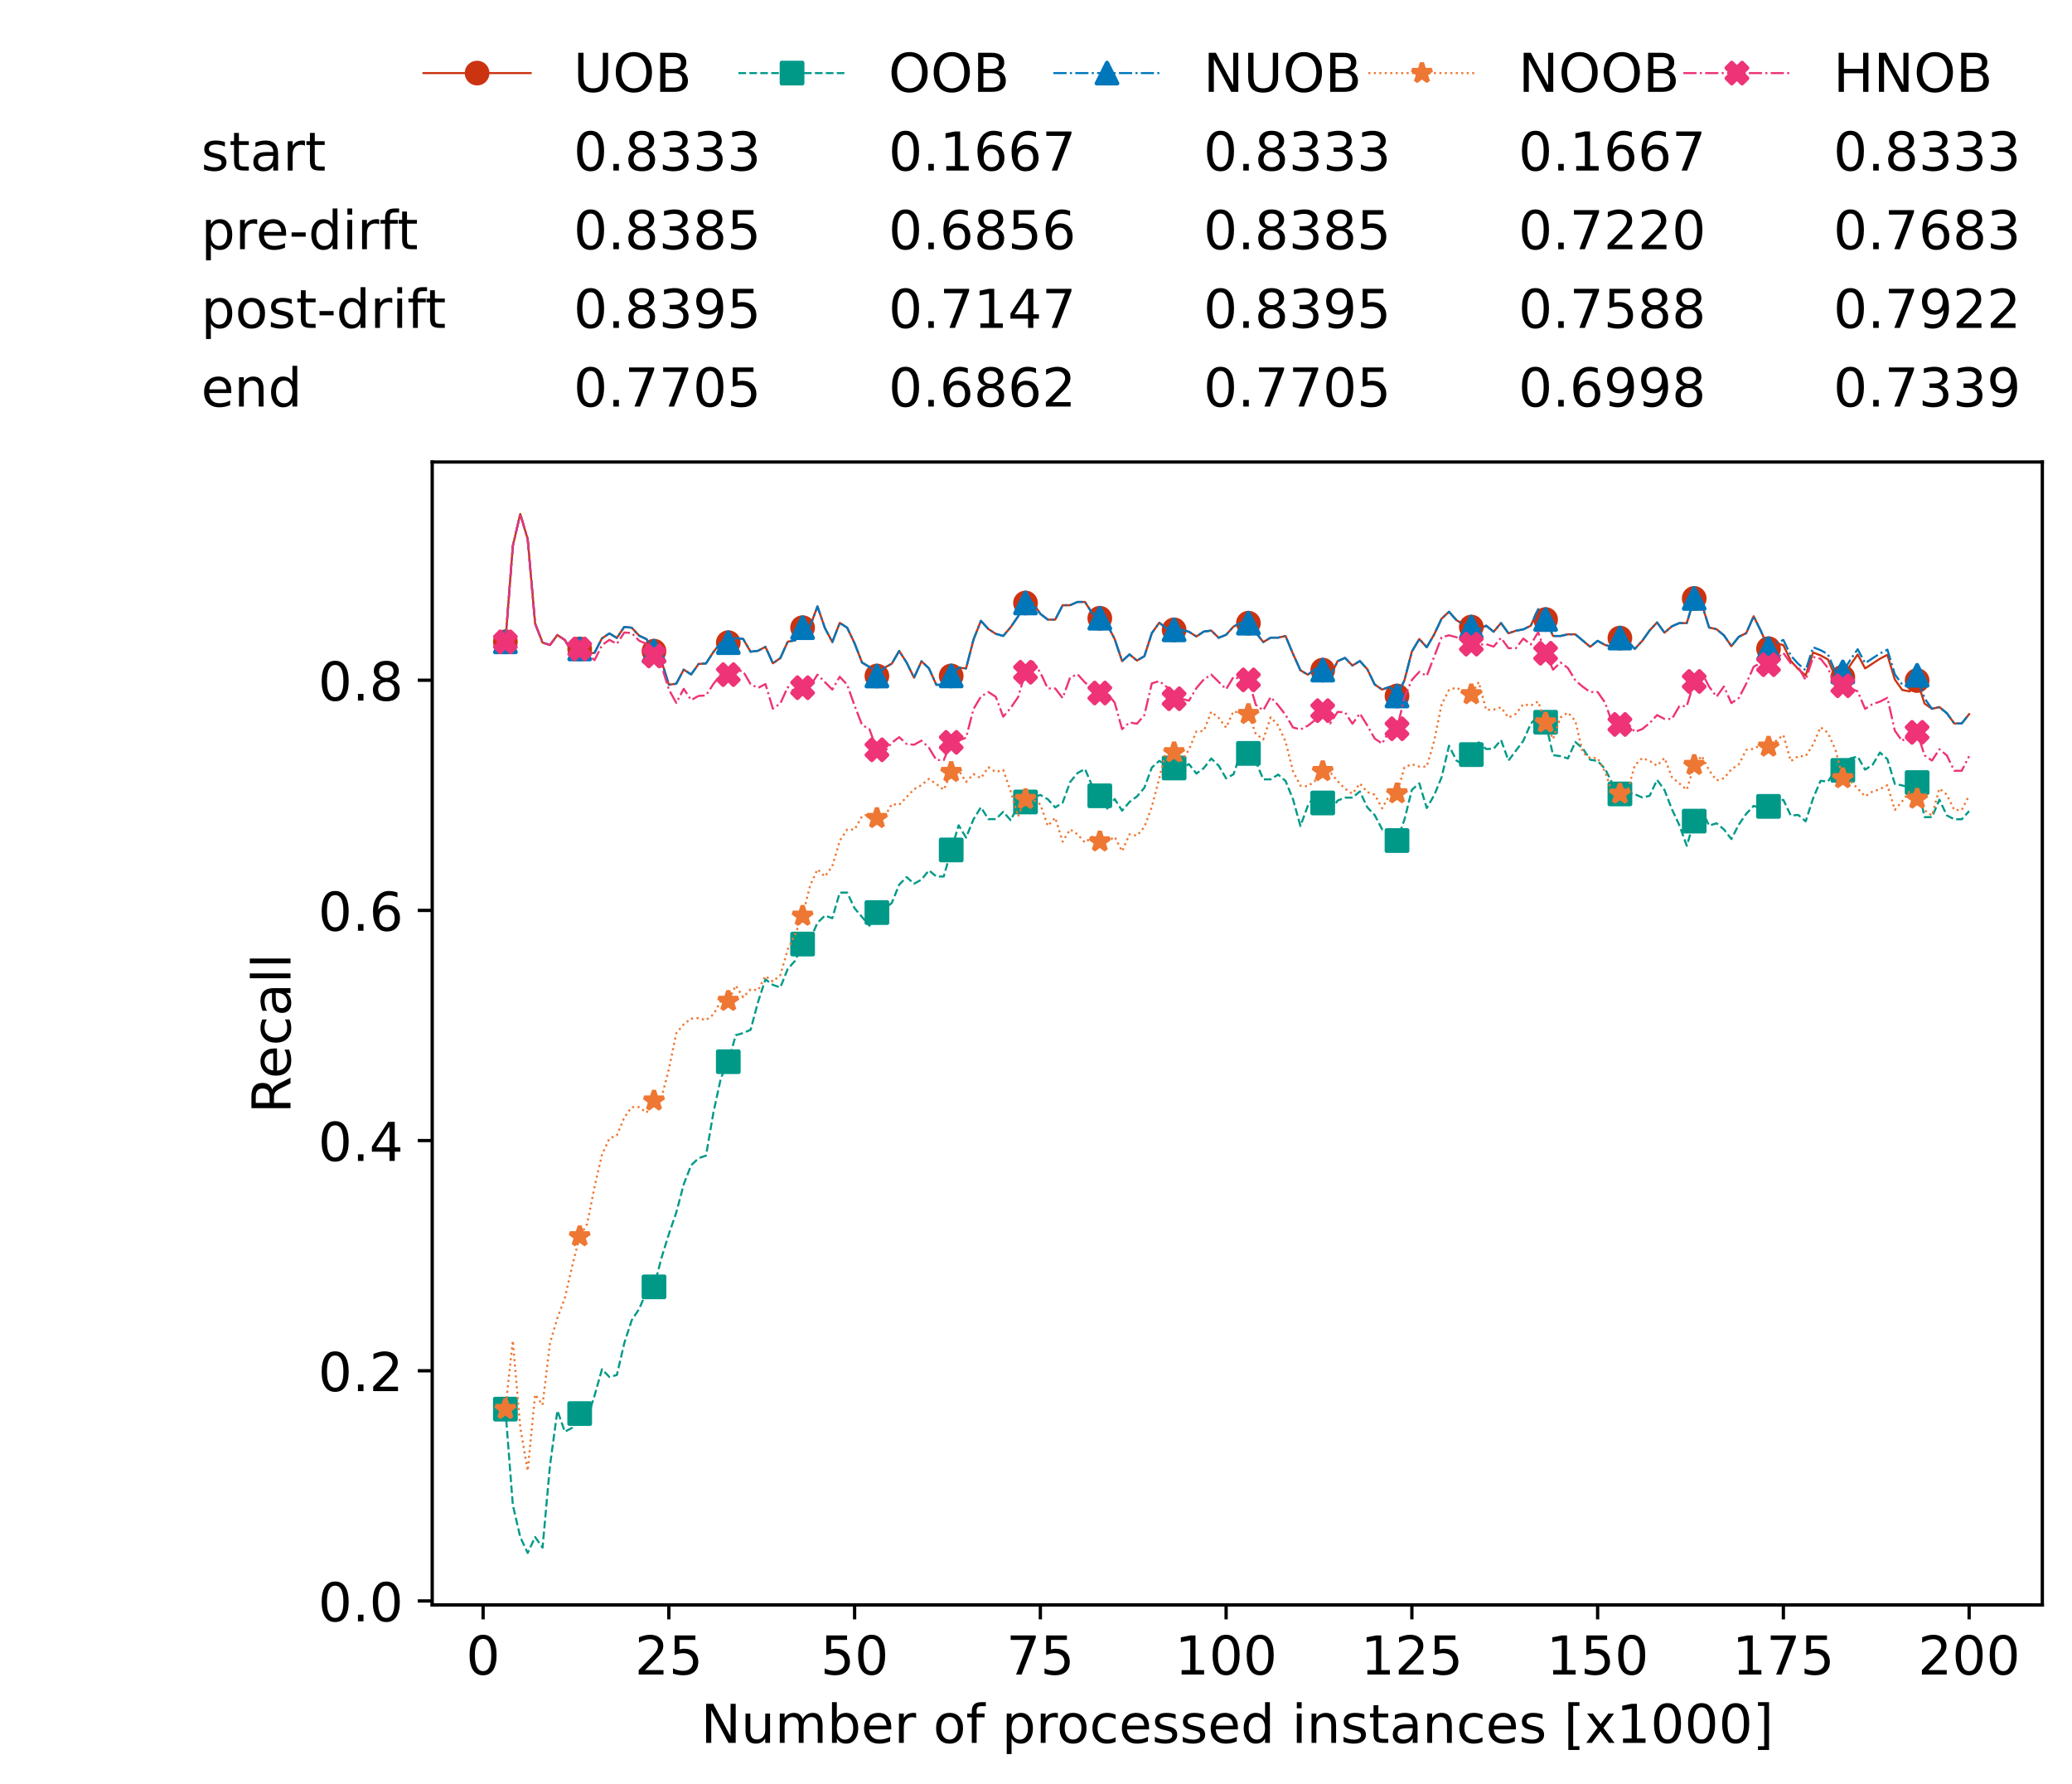 <?xml version="1.0" encoding="utf-8" standalone="no"?>
<!DOCTYPE svg PUBLIC "-//W3C//DTD SVG 1.1//EN"
  "http://www.w3.org/Graphics/SVG/1.1/DTD/svg11.dtd">
<!-- Created with matplotlib (https://matplotlib.org/) -->
<svg height="432.615pt" version="1.1" viewBox="0 0 502.65 432.615" width="502.65pt" xmlns="http://www.w3.org/2000/svg" xmlns:xlink="http://www.w3.org/1999/xlink">
 <defs>
  <style type="text/css">*{stroke-linecap:butt;stroke-linejoin:round;}</style>
 </defs>
 <g id="figure_1">
  <g id="patch_1">
   <path d="M 0 432.615 
L 502.65 432.615 
L 502.65 0 
L 0 0 
z
" style="fill:#ffffff;"/>
  </g>
  <g id="axes_1">
   <g id="patch_2">
    <path d="M 104.85 389.252 
L 495.45 389.252 
L 495.45 112.052 
L 104.85 112.052 
z
" style="fill:#ffffff;"/>
   </g>
   <g id="matplotlib.axis_1">
    <g id="xtick_1">
     <g id="line2d_1">
      <defs>
       <path d="M 0 0 
L 0 3.5 
" id="mc6eb382f1a" style="stroke:#000000;stroke-width:0.8;"/>
      </defs>
      <g>
       <use style="stroke:#000000;stroke-width:0.8;" x="117.197" xlink:href="#mc6eb382f1a" y="389.252"/>
      </g>
     </g>
     <g id="text_1">
      <!-- 0 -->
      <g transform="translate(113.061 406.13)scale(0.13 -0.13)">
       <defs>
        <path d="M 31.781 66.406 
Q 24.172 66.406 20.328 58.906 
Q 16.5 51.422 16.5 36.375 
Q 16.5 21.391 20.328 13.891 
Q 24.172 6.391 31.781 6.391 
Q 39.453 6.391 43.281 13.891 
Q 47.125 21.391 47.125 36.375 
Q 47.125 51.422 43.281 58.906 
Q 39.453 66.406 31.781 66.406 
z
M 31.781 74.219 
Q 44.047 74.219 50.516 64.516 
Q 56.984 54.828 56.984 36.375 
Q 56.984 17.969 50.516 8.266 
Q 44.047 -1.422 31.781 -1.422 
Q 19.531 -1.422 13.062 8.266 
Q 6.594 17.969 6.594 36.375 
Q 6.594 54.828 13.062 64.516 
Q 19.531 74.219 31.781 74.219 
z
" id="DejaVuSans-48"/>
       </defs>
       <use xlink:href="#DejaVuSans-48"/>
      </g>
     </g>
    </g>
    <g id="xtick_2">
     <g id="line2d_2">
      <g>
       <use style="stroke:#000000;stroke-width:0.8;" x="162.259" xlink:href="#mc6eb382f1a" y="389.252"/>
      </g>
     </g>
     <g id="text_2">
      <!-- 25 -->
      <g transform="translate(153.988 406.13)scale(0.13 -0.13)">
       <defs>
        <path d="M 19.188 8.297 
L 53.609 8.297 
L 53.609 0 
L 7.328 0 
L 7.328 8.297 
Q 12.938 14.109 22.625 23.891 
Q 32.328 33.688 34.812 36.531 
Q 39.547 41.844 41.422 45.531 
Q 43.312 49.219 43.312 52.781 
Q 43.312 58.594 39.234 62.25 
Q 35.156 65.922 28.609 65.922 
Q 23.969 65.922 18.812 64.312 
Q 13.672 62.703 7.812 59.422 
L 7.812 69.391 
Q 13.766 71.781 18.938 73 
Q 24.125 74.219 28.422 74.219 
Q 39.75 74.219 46.484 68.547 
Q 53.219 62.891 53.219 53.422 
Q 53.219 48.922 51.531 44.891 
Q 49.859 40.875 45.406 35.406 
Q 44.188 33.984 37.641 27.219 
Q 31.109 20.453 19.188 8.297 
z
" id="DejaVuSans-50"/>
        <path d="M 10.797 72.906 
L 49.516 72.906 
L 49.516 64.594 
L 19.828 64.594 
L 19.828 46.734 
Q 21.969 47.469 24.109 47.828 
Q 26.266 48.188 28.422 48.188 
Q 40.625 48.188 47.75 41.5 
Q 54.891 34.812 54.891 23.391 
Q 54.891 11.625 47.562 5.094 
Q 40.234 -1.422 26.906 -1.422 
Q 22.312 -1.422 17.547 -0.641 
Q 12.797 0.141 7.719 1.703 
L 7.719 11.625 
Q 12.109 9.234 16.797 8.062 
Q 21.484 6.891 26.703 6.891 
Q 35.156 6.891 40.078 11.328 
Q 45.016 15.766 45.016 23.391 
Q 45.016 31 40.078 35.438 
Q 35.156 39.891 26.703 39.891 
Q 22.75 39.891 18.812 39.016 
Q 14.891 38.141 10.797 36.281 
z
" id="DejaVuSans-53"/>
       </defs>
       <use xlink:href="#DejaVuSans-50"/>
       <use x="63.623" xlink:href="#DejaVuSans-53"/>
      </g>
     </g>
    </g>
    <g id="xtick_3">
     <g id="line2d_3">
      <g>
       <use style="stroke:#000000;stroke-width:0.8;" x="207.322" xlink:href="#mc6eb382f1a" y="389.252"/>
      </g>
     </g>
     <g id="text_3">
      <!-- 50 -->
      <g transform="translate(199.05 406.13)scale(0.13 -0.13)">
       <use xlink:href="#DejaVuSans-53"/>
       <use x="63.623" xlink:href="#DejaVuSans-48"/>
      </g>
     </g>
    </g>
    <g id="xtick_4">
     <g id="line2d_4">
      <g>
       <use style="stroke:#000000;stroke-width:0.8;" x="252.384" xlink:href="#mc6eb382f1a" y="389.252"/>
      </g>
     </g>
     <g id="text_4">
      <!-- 75 -->
      <g transform="translate(244.113 406.13)scale(0.13 -0.13)">
       <defs>
        <path d="M 8.203 72.906 
L 55.078 72.906 
L 55.078 68.703 
L 28.609 0 
L 18.312 0 
L 43.219 64.594 
L 8.203 64.594 
z
" id="DejaVuSans-55"/>
       </defs>
       <use xlink:href="#DejaVuSans-55"/>
       <use x="63.623" xlink:href="#DejaVuSans-53"/>
      </g>
     </g>
    </g>
    <g id="xtick_5">
     <g id="line2d_5">
      <g>
       <use style="stroke:#000000;stroke-width:0.8;" x="297.446" xlink:href="#mc6eb382f1a" y="389.252"/>
      </g>
     </g>
     <g id="text_5">
      <!-- 100 -->
      <g transform="translate(285.039 406.13)scale(0.13 -0.13)">
       <defs>
        <path d="M 12.406 8.297 
L 28.516 8.297 
L 28.516 63.922 
L 10.984 60.406 
L 10.984 69.391 
L 28.422 72.906 
L 38.281 72.906 
L 38.281 8.297 
L 54.391 8.297 
L 54.391 0 
L 12.406 0 
z
" id="DejaVuSans-49"/>
       </defs>
       <use xlink:href="#DejaVuSans-49"/>
       <use x="63.623" xlink:href="#DejaVuSans-48"/>
       <use x="127.246" xlink:href="#DejaVuSans-48"/>
      </g>
     </g>
    </g>
    <g id="xtick_6">
     <g id="line2d_6">
      <g>
       <use style="stroke:#000000;stroke-width:0.8;" x="342.509" xlink:href="#mc6eb382f1a" y="389.252"/>
      </g>
     </g>
     <g id="text_6">
      <!-- 125 -->
      <g transform="translate(330.102 406.13)scale(0.13 -0.13)">
       <use xlink:href="#DejaVuSans-49"/>
       <use x="63.623" xlink:href="#DejaVuSans-50"/>
       <use x="127.246" xlink:href="#DejaVuSans-53"/>
      </g>
     </g>
    </g>
    <g id="xtick_7">
     <g id="line2d_7">
      <g>
       <use style="stroke:#000000;stroke-width:0.8;" x="387.571" xlink:href="#mc6eb382f1a" y="389.252"/>
      </g>
     </g>
     <g id="text_7">
      <!-- 150 -->
      <g transform="translate(375.164 406.13)scale(0.13 -0.13)">
       <use xlink:href="#DejaVuSans-49"/>
       <use x="63.623" xlink:href="#DejaVuSans-53"/>
       <use x="127.246" xlink:href="#DejaVuSans-48"/>
      </g>
     </g>
    </g>
    <g id="xtick_8">
     <g id="line2d_8">
      <g>
       <use style="stroke:#000000;stroke-width:0.8;" x="432.633" xlink:href="#mc6eb382f1a" y="389.252"/>
      </g>
     </g>
     <g id="text_8">
      <!-- 175 -->
      <g transform="translate(420.226 406.13)scale(0.13 -0.13)">
       <use xlink:href="#DejaVuSans-49"/>
       <use x="63.623" xlink:href="#DejaVuSans-55"/>
       <use x="127.246" xlink:href="#DejaVuSans-53"/>
      </g>
     </g>
    </g>
    <g id="xtick_9">
     <g id="line2d_9">
      <g>
       <use style="stroke:#000000;stroke-width:0.8;" x="477.695" xlink:href="#mc6eb382f1a" y="389.252"/>
      </g>
     </g>
     <g id="text_9">
      <!-- 200 -->
      <g transform="translate(465.289 406.13)scale(0.13 -0.13)">
       <use xlink:href="#DejaVuSans-50"/>
       <use x="63.623" xlink:href="#DejaVuSans-48"/>
       <use x="127.246" xlink:href="#DejaVuSans-48"/>
      </g>
     </g>
    </g>
    <g id="text_10">
     <!-- Number of processed instances [x1000] -->
     <g transform="translate(170.025 422.711)scale(0.13 -0.13)">
      <defs>
       <path d="M 9.812 72.906 
L 23.094 72.906 
L 55.422 11.922 
L 55.422 72.906 
L 64.984 72.906 
L 64.984 0 
L 51.703 0 
L 19.391 60.984 
L 19.391 0 
L 9.812 0 
z
" id="DejaVuSans-78"/>
       <path d="M 8.5 21.578 
L 8.5 54.688 
L 17.484 54.688 
L 17.484 21.922 
Q 17.484 14.156 20.5 10.266 
Q 23.531 6.391 29.594 6.391 
Q 36.859 6.391 41.078 11.031 
Q 45.312 15.672 45.312 23.688 
L 45.312 54.688 
L 54.297 54.688 
L 54.297 0 
L 45.312 0 
L 45.312 8.406 
Q 42.047 3.422 37.719 1 
Q 33.406 -1.422 27.688 -1.422 
Q 18.266 -1.422 13.375 4.438 
Q 8.5 10.297 8.5 21.578 
z
M 31.109 56 
z
" id="DejaVuSans-117"/>
       <path d="M 52 44.188 
Q 55.375 50.25 60.062 53.125 
Q 64.75 56 71.094 56 
Q 79.641 56 84.281 50.016 
Q 88.922 44.047 88.922 33.016 
L 88.922 0 
L 79.891 0 
L 79.891 32.719 
Q 79.891 40.578 77.094 44.375 
Q 74.312 48.188 68.609 48.188 
Q 61.625 48.188 57.562 43.547 
Q 53.516 38.922 53.516 30.906 
L 53.516 0 
L 44.484 0 
L 44.484 32.719 
Q 44.484 40.625 41.703 44.406 
Q 38.922 48.188 33.109 48.188 
Q 26.219 48.188 22.156 43.531 
Q 18.109 38.875 18.109 30.906 
L 18.109 0 
L 9.078 0 
L 9.078 54.688 
L 18.109 54.688 
L 18.109 46.188 
Q 21.188 51.219 25.484 53.609 
Q 29.781 56 35.688 56 
Q 41.656 56 45.828 52.969 
Q 50 49.953 52 44.188 
z
" id="DejaVuSans-109"/>
       <path d="M 48.688 27.297 
Q 48.688 37.203 44.609 42.844 
Q 40.531 48.484 33.406 48.484 
Q 26.266 48.484 22.188 42.844 
Q 18.109 37.203 18.109 27.297 
Q 18.109 17.391 22.188 11.75 
Q 26.266 6.109 33.406 6.109 
Q 40.531 6.109 44.609 11.75 
Q 48.688 17.391 48.688 27.297 
z
M 18.109 46.391 
Q 20.953 51.266 25.266 53.625 
Q 29.594 56 35.594 56 
Q 45.562 56 51.781 48.094 
Q 58.016 40.188 58.016 27.297 
Q 58.016 14.406 51.781 6.484 
Q 45.562 -1.422 35.594 -1.422 
Q 29.594 -1.422 25.266 0.953 
Q 20.953 3.328 18.109 8.203 
L 18.109 0 
L 9.078 0 
L 9.078 75.984 
L 18.109 75.984 
z
" id="DejaVuSans-98"/>
       <path d="M 56.203 29.594 
L 56.203 25.203 
L 14.891 25.203 
Q 15.484 15.922 20.484 11.062 
Q 25.484 6.203 34.422 6.203 
Q 39.594 6.203 44.453 7.469 
Q 49.312 8.734 54.109 11.281 
L 54.109 2.781 
Q 49.266 0.734 44.188 -0.344 
Q 39.109 -1.422 33.891 -1.422 
Q 20.797 -1.422 13.156 6.188 
Q 5.516 13.812 5.516 26.812 
Q 5.516 40.234 12.766 48.109 
Q 20.016 56 32.328 56 
Q 43.359 56 49.781 48.891 
Q 56.203 41.797 56.203 29.594 
z
M 47.219 32.234 
Q 47.125 39.594 43.094 43.984 
Q 39.062 48.391 32.422 48.391 
Q 24.906 48.391 20.391 44.141 
Q 15.875 39.891 15.188 32.172 
z
" id="DejaVuSans-101"/>
       <path d="M 41.109 46.297 
Q 39.594 47.172 37.812 47.578 
Q 36.031 48 33.891 48 
Q 26.266 48 22.188 43.047 
Q 18.109 38.094 18.109 28.812 
L 18.109 0 
L 9.078 0 
L 9.078 54.688 
L 18.109 54.688 
L 18.109 46.188 
Q 20.953 51.172 25.484 53.578 
Q 30.031 56 36.531 56 
Q 37.453 56 38.578 55.875 
Q 39.703 55.766 41.062 55.516 
z
" id="DejaVuSans-114"/>
       <path id="DejaVuSans-32"/>
       <path d="M 30.609 48.391 
Q 23.391 48.391 19.188 42.75 
Q 14.984 37.109 14.984 27.297 
Q 14.984 17.484 19.156 11.844 
Q 23.344 6.203 30.609 6.203 
Q 37.797 6.203 41.984 11.859 
Q 46.188 17.531 46.188 27.297 
Q 46.188 37.016 41.984 42.703 
Q 37.797 48.391 30.609 48.391 
z
M 30.609 56 
Q 42.328 56 49.016 48.375 
Q 55.719 40.766 55.719 27.297 
Q 55.719 13.875 49.016 6.219 
Q 42.328 -1.422 30.609 -1.422 
Q 18.844 -1.422 12.172 6.219 
Q 5.516 13.875 5.516 27.297 
Q 5.516 40.766 12.172 48.375 
Q 18.844 56 30.609 56 
z
" id="DejaVuSans-111"/>
       <path d="M 37.109 75.984 
L 37.109 68.5 
L 28.516 68.5 
Q 23.688 68.5 21.797 66.547 
Q 19.922 64.594 19.922 59.516 
L 19.922 54.688 
L 34.719 54.688 
L 34.719 47.703 
L 19.922 47.703 
L 19.922 0 
L 10.891 0 
L 10.891 47.703 
L 2.297 47.703 
L 2.297 54.688 
L 10.891 54.688 
L 10.891 58.5 
Q 10.891 67.625 15.141 71.797 
Q 19.391 75.984 28.609 75.984 
z
" id="DejaVuSans-102"/>
       <path d="M 18.109 8.203 
L 18.109 -20.797 
L 9.078 -20.797 
L 9.078 54.688 
L 18.109 54.688 
L 18.109 46.391 
Q 20.953 51.266 25.266 53.625 
Q 29.594 56 35.594 56 
Q 45.562 56 51.781 48.094 
Q 58.016 40.188 58.016 27.297 
Q 58.016 14.406 51.781 6.484 
Q 45.562 -1.422 35.594 -1.422 
Q 29.594 -1.422 25.266 0.953 
Q 20.953 3.328 18.109 8.203 
z
M 48.688 27.297 
Q 48.688 37.203 44.609 42.844 
Q 40.531 48.484 33.406 48.484 
Q 26.266 48.484 22.188 42.844 
Q 18.109 37.203 18.109 27.297 
Q 18.109 17.391 22.188 11.75 
Q 26.266 6.109 33.406 6.109 
Q 40.531 6.109 44.609 11.75 
Q 48.688 17.391 48.688 27.297 
z
" id="DejaVuSans-112"/>
       <path d="M 48.781 52.594 
L 48.781 44.188 
Q 44.969 46.297 41.141 47.344 
Q 37.312 48.391 33.406 48.391 
Q 24.656 48.391 19.812 42.844 
Q 14.984 37.312 14.984 27.297 
Q 14.984 17.281 19.812 11.734 
Q 24.656 6.203 33.406 6.203 
Q 37.312 6.203 41.141 7.25 
Q 44.969 8.297 48.781 10.406 
L 48.781 2.094 
Q 45.016 0.344 40.984 -0.531 
Q 36.969 -1.422 32.422 -1.422 
Q 20.062 -1.422 12.781 6.344 
Q 5.516 14.109 5.516 27.297 
Q 5.516 40.672 12.859 48.328 
Q 20.219 56 33.016 56 
Q 37.156 56 41.109 55.141 
Q 45.062 54.297 48.781 52.594 
z
" id="DejaVuSans-99"/>
       <path d="M 44.281 53.078 
L 44.281 44.578 
Q 40.484 46.531 36.375 47.5 
Q 32.281 48.484 27.875 48.484 
Q 21.188 48.484 17.844 46.438 
Q 14.5 44.391 14.5 40.281 
Q 14.5 37.156 16.891 35.375 
Q 19.281 33.594 26.516 31.984 
L 29.594 31.297 
Q 39.156 29.25 43.188 25.516 
Q 47.219 21.781 47.219 15.094 
Q 47.219 7.469 41.188 3.016 
Q 35.156 -1.422 24.609 -1.422 
Q 20.219 -1.422 15.453 -0.562 
Q 10.688 0.297 5.422 2 
L 5.422 11.281 
Q 10.406 8.688 15.234 7.391 
Q 20.062 6.109 24.812 6.109 
Q 31.156 6.109 34.562 8.281 
Q 37.984 10.453 37.984 14.406 
Q 37.984 18.062 35.516 20.016 
Q 33.062 21.969 24.703 23.781 
L 21.578 24.516 
Q 13.234 26.266 9.516 29.906 
Q 5.812 33.547 5.812 39.891 
Q 5.812 47.609 11.281 51.797 
Q 16.75 56 26.812 56 
Q 31.781 56 36.172 55.266 
Q 40.578 54.547 44.281 53.078 
z
" id="DejaVuSans-115"/>
       <path d="M 45.406 46.391 
L 45.406 75.984 
L 54.391 75.984 
L 54.391 0 
L 45.406 0 
L 45.406 8.203 
Q 42.578 3.328 38.25 0.953 
Q 33.938 -1.422 27.875 -1.422 
Q 17.969 -1.422 11.734 6.484 
Q 5.516 14.406 5.516 27.297 
Q 5.516 40.188 11.734 48.094 
Q 17.969 56 27.875 56 
Q 33.938 56 38.25 53.625 
Q 42.578 51.266 45.406 46.391 
z
M 14.797 27.297 
Q 14.797 17.391 18.875 11.75 
Q 22.953 6.109 30.078 6.109 
Q 37.203 6.109 41.297 11.75 
Q 45.406 17.391 45.406 27.297 
Q 45.406 37.203 41.297 42.844 
Q 37.203 48.484 30.078 48.484 
Q 22.953 48.484 18.875 42.844 
Q 14.797 37.203 14.797 27.297 
z
" id="DejaVuSans-100"/>
       <path d="M 9.422 54.688 
L 18.406 54.688 
L 18.406 0 
L 9.422 0 
z
M 9.422 75.984 
L 18.406 75.984 
L 18.406 64.594 
L 9.422 64.594 
z
" id="DejaVuSans-105"/>
       <path d="M 54.891 33.016 
L 54.891 0 
L 45.906 0 
L 45.906 32.719 
Q 45.906 40.484 42.875 44.328 
Q 39.844 48.188 33.797 48.188 
Q 26.516 48.188 22.312 43.547 
Q 18.109 38.922 18.109 30.906 
L 18.109 0 
L 9.078 0 
L 9.078 54.688 
L 18.109 54.688 
L 18.109 46.188 
Q 21.344 51.125 25.703 53.562 
Q 30.078 56 35.797 56 
Q 45.219 56 50.047 50.172 
Q 54.891 44.344 54.891 33.016 
z
" id="DejaVuSans-110"/>
       <path d="M 18.312 70.219 
L 18.312 54.688 
L 36.812 54.688 
L 36.812 47.703 
L 18.312 47.703 
L 18.312 18.016 
Q 18.312 11.328 20.141 9.422 
Q 21.969 7.516 27.594 7.516 
L 36.812 7.516 
L 36.812 0 
L 27.594 0 
Q 17.188 0 13.234 3.875 
Q 9.281 7.766 9.281 18.016 
L 9.281 47.703 
L 2.688 47.703 
L 2.688 54.688 
L 9.281 54.688 
L 9.281 70.219 
z
" id="DejaVuSans-116"/>
       <path d="M 34.281 27.484 
Q 23.391 27.484 19.188 25 
Q 14.984 22.516 14.984 16.5 
Q 14.984 11.719 18.141 8.906 
Q 21.297 6.109 26.703 6.109 
Q 34.188 6.109 38.703 11.406 
Q 43.219 16.703 43.219 25.484 
L 43.219 27.484 
z
M 52.203 31.203 
L 52.203 0 
L 43.219 0 
L 43.219 8.297 
Q 40.141 3.328 35.547 0.953 
Q 30.953 -1.422 24.312 -1.422 
Q 15.922 -1.422 10.953 3.297 
Q 6 8.016 6 15.922 
Q 6 25.141 12.172 29.828 
Q 18.359 34.516 30.609 34.516 
L 43.219 34.516 
L 43.219 35.406 
Q 43.219 41.609 39.141 45 
Q 35.062 48.391 27.688 48.391 
Q 23 48.391 18.547 47.266 
Q 14.109 46.141 10.016 43.891 
L 10.016 52.203 
Q 14.938 54.109 19.578 55.047 
Q 24.219 56 28.609 56 
Q 40.484 56 46.344 49.844 
Q 52.203 43.703 52.203 31.203 
z
" id="DejaVuSans-97"/>
       <path d="M 8.594 75.984 
L 29.297 75.984 
L 29.297 69 
L 17.578 69 
L 17.578 -6.203 
L 29.297 -6.203 
L 29.297 -13.188 
L 8.594 -13.188 
z
" id="DejaVuSans-91"/>
       <path d="M 54.891 54.688 
L 35.109 28.078 
L 55.906 0 
L 45.312 0 
L 29.391 21.484 
L 13.484 0 
L 2.875 0 
L 24.125 28.609 
L 4.688 54.688 
L 15.281 54.688 
L 29.781 35.203 
L 44.281 54.688 
z
" id="DejaVuSans-120"/>
       <path d="M 30.422 75.984 
L 30.422 -13.188 
L 9.719 -13.188 
L 9.719 -6.203 
L 21.391 -6.203 
L 21.391 69 
L 9.719 69 
L 9.719 75.984 
z
" id="DejaVuSans-93"/>
      </defs>
      <use xlink:href="#DejaVuSans-78"/>
      <use x="74.805" xlink:href="#DejaVuSans-117"/>
      <use x="138.184" xlink:href="#DejaVuSans-109"/>
      <use x="235.596" xlink:href="#DejaVuSans-98"/>
      <use x="299.072" xlink:href="#DejaVuSans-101"/>
      <use x="360.596" xlink:href="#DejaVuSans-114"/>
      <use x="401.709" xlink:href="#DejaVuSans-32"/>
      <use x="433.496" xlink:href="#DejaVuSans-111"/>
      <use x="494.678" xlink:href="#DejaVuSans-102"/>
      <use x="529.883" xlink:href="#DejaVuSans-32"/>
      <use x="561.67" xlink:href="#DejaVuSans-112"/>
      <use x="625.146" xlink:href="#DejaVuSans-114"/>
      <use x="664.01" xlink:href="#DejaVuSans-111"/>
      <use x="725.191" xlink:href="#DejaVuSans-99"/>
      <use x="780.172" xlink:href="#DejaVuSans-101"/>
      <use x="841.695" xlink:href="#DejaVuSans-115"/>
      <use x="893.795" xlink:href="#DejaVuSans-115"/>
      <use x="945.895" xlink:href="#DejaVuSans-101"/>
      <use x="1007.418" xlink:href="#DejaVuSans-100"/>
      <use x="1070.895" xlink:href="#DejaVuSans-32"/>
      <use x="1102.682" xlink:href="#DejaVuSans-105"/>
      <use x="1130.465" xlink:href="#DejaVuSans-110"/>
      <use x="1193.844" xlink:href="#DejaVuSans-115"/>
      <use x="1245.943" xlink:href="#DejaVuSans-116"/>
      <use x="1285.152" xlink:href="#DejaVuSans-97"/>
      <use x="1346.432" xlink:href="#DejaVuSans-110"/>
      <use x="1409.811" xlink:href="#DejaVuSans-99"/>
      <use x="1464.791" xlink:href="#DejaVuSans-101"/>
      <use x="1526.314" xlink:href="#DejaVuSans-115"/>
      <use x="1578.414" xlink:href="#DejaVuSans-32"/>
      <use x="1610.201" xlink:href="#DejaVuSans-91"/>
      <use x="1649.215" xlink:href="#DejaVuSans-120"/>
      <use x="1708.395" xlink:href="#DejaVuSans-49"/>
      <use x="1772.018" xlink:href="#DejaVuSans-48"/>
      <use x="1835.641" xlink:href="#DejaVuSans-48"/>
      <use x="1899.264" xlink:href="#DejaVuSans-48"/>
      <use x="1962.887" xlink:href="#DejaVuSans-93"/>
     </g>
    </g>
   </g>
   <g id="matplotlib.axis_2">
    <g id="ytick_1">
     <g id="line2d_10">
      <defs>
       <path d="M 0 0 
L -3.5 0 
" id="md3e1ed4bbe" style="stroke:#000000;stroke-width:0.8;"/>
      </defs>
      <g>
       <use style="stroke:#000000;stroke-width:0.8;" x="104.85" xlink:href="#md3e1ed4bbe" y="388.283"/>
      </g>
     </g>
     <g id="text_11">
      <!-- 0.0 -->
      <g transform="translate(77.176 393.222)scale(0.13 -0.13)">
       <defs>
        <path d="M 10.688 12.406 
L 21 12.406 
L 21 0 
L 10.688 0 
z
" id="DejaVuSans-46"/>
       </defs>
       <use xlink:href="#DejaVuSans-48"/>
       <use x="63.623" xlink:href="#DejaVuSans-46"/>
       <use x="95.41" xlink:href="#DejaVuSans-48"/>
      </g>
     </g>
    </g>
    <g id="ytick_2">
     <g id="line2d_11">
      <g>
       <use style="stroke:#000000;stroke-width:0.8;" x="104.85" xlink:href="#md3e1ed4bbe" y="332.455"/>
      </g>
     </g>
     <g id="text_12">
      <!-- 0.2 -->
      <g transform="translate(77.176 337.394)scale(0.13 -0.13)">
       <use xlink:href="#DejaVuSans-48"/>
       <use x="63.623" xlink:href="#DejaVuSans-46"/>
       <use x="95.41" xlink:href="#DejaVuSans-50"/>
      </g>
     </g>
    </g>
    <g id="ytick_3">
     <g id="line2d_12">
      <g>
       <use style="stroke:#000000;stroke-width:0.8;" x="104.85" xlink:href="#md3e1ed4bbe" y="276.627"/>
      </g>
     </g>
     <g id="text_13">
      <!-- 0.4 -->
      <g transform="translate(77.176 281.566)scale(0.13 -0.13)">
       <defs>
        <path d="M 37.797 64.312 
L 12.891 25.391 
L 37.797 25.391 
z
M 35.203 72.906 
L 47.609 72.906 
L 47.609 25.391 
L 58.016 25.391 
L 58.016 17.188 
L 47.609 17.188 
L 47.609 0 
L 37.797 0 
L 37.797 17.188 
L 4.891 17.188 
L 4.891 26.703 
z
" id="DejaVuSans-52"/>
       </defs>
       <use xlink:href="#DejaVuSans-48"/>
       <use x="63.623" xlink:href="#DejaVuSans-46"/>
       <use x="95.41" xlink:href="#DejaVuSans-52"/>
      </g>
     </g>
    </g>
    <g id="ytick_4">
     <g id="line2d_13">
      <g>
       <use style="stroke:#000000;stroke-width:0.8;" x="104.85" xlink:href="#md3e1ed4bbe" y="220.8"/>
      </g>
     </g>
     <g id="text_14">
      <!-- 0.6 -->
      <g transform="translate(77.176 225.738)scale(0.13 -0.13)">
       <defs>
        <path d="M 33.016 40.375 
Q 26.375 40.375 22.484 35.828 
Q 18.609 31.297 18.609 23.391 
Q 18.609 15.531 22.484 10.953 
Q 26.375 6.391 33.016 6.391 
Q 39.656 6.391 43.531 10.953 
Q 47.406 15.531 47.406 23.391 
Q 47.406 31.297 43.531 35.828 
Q 39.656 40.375 33.016 40.375 
z
M 52.594 71.297 
L 52.594 62.312 
Q 48.875 64.062 45.094 64.984 
Q 41.312 65.922 37.594 65.922 
Q 27.828 65.922 22.672 59.328 
Q 17.531 52.734 16.797 39.406 
Q 19.672 43.656 24.016 45.922 
Q 28.375 48.188 33.594 48.188 
Q 44.578 48.188 50.953 41.516 
Q 57.328 34.859 57.328 23.391 
Q 57.328 12.156 50.688 5.359 
Q 44.047 -1.422 33.016 -1.422 
Q 20.359 -1.422 13.672 8.266 
Q 6.984 17.969 6.984 36.375 
Q 6.984 53.656 15.188 63.938 
Q 23.391 74.219 37.203 74.219 
Q 40.922 74.219 44.703 73.484 
Q 48.484 72.75 52.594 71.297 
z
" id="DejaVuSans-54"/>
       </defs>
       <use xlink:href="#DejaVuSans-48"/>
       <use x="63.623" xlink:href="#DejaVuSans-46"/>
       <use x="95.41" xlink:href="#DejaVuSans-54"/>
      </g>
     </g>
    </g>
    <g id="ytick_5">
     <g id="line2d_14">
      <g>
       <use style="stroke:#000000;stroke-width:0.8;" x="104.85" xlink:href="#md3e1ed4bbe" y="164.972"/>
      </g>
     </g>
     <g id="text_15">
      <!-- 0.8 -->
      <g transform="translate(77.176 169.911)scale(0.13 -0.13)">
       <defs>
        <path d="M 31.781 34.625 
Q 24.75 34.625 20.719 30.859 
Q 16.703 27.094 16.703 20.516 
Q 16.703 13.922 20.719 10.156 
Q 24.75 6.391 31.781 6.391 
Q 38.812 6.391 42.859 10.172 
Q 46.922 13.969 46.922 20.516 
Q 46.922 27.094 42.891 30.859 
Q 38.875 34.625 31.781 34.625 
z
M 21.922 38.812 
Q 15.578 40.375 12.031 44.719 
Q 8.5 49.078 8.5 55.328 
Q 8.5 64.062 14.719 69.141 
Q 20.953 74.219 31.781 74.219 
Q 42.672 74.219 48.875 69.141 
Q 55.078 64.062 55.078 55.328 
Q 55.078 49.078 51.531 44.719 
Q 48 40.375 41.703 38.812 
Q 48.828 37.156 52.797 32.312 
Q 56.781 27.484 56.781 20.516 
Q 56.781 9.906 50.312 4.234 
Q 43.844 -1.422 31.781 -1.422 
Q 19.734 -1.422 13.25 4.234 
Q 6.781 9.906 6.781 20.516 
Q 6.781 27.484 10.781 32.312 
Q 14.797 37.156 21.922 38.812 
z
M 18.312 54.391 
Q 18.312 48.734 21.844 45.562 
Q 25.391 42.391 31.781 42.391 
Q 38.141 42.391 41.719 45.562 
Q 45.312 48.734 45.312 54.391 
Q 45.312 60.062 41.719 63.234 
Q 38.141 66.406 31.781 66.406 
Q 25.391 66.406 21.844 63.234 
Q 18.312 60.062 18.312 54.391 
z
" id="DejaVuSans-56"/>
       </defs>
       <use xlink:href="#DejaVuSans-48"/>
       <use x="63.623" xlink:href="#DejaVuSans-46"/>
       <use x="95.41" xlink:href="#DejaVuSans-56"/>
      </g>
     </g>
    </g>
    <g id="text_16">
     <!-- Recall -->
     <g transform="translate(70.472 270.044)rotate(-90)scale(0.13 -0.13)">
      <defs>
       <path d="M 44.391 34.188 
Q 47.562 33.109 50.562 29.594 
Q 53.562 26.078 56.594 19.922 
L 66.609 0 
L 56 0 
L 46.688 18.703 
Q 43.062 26.031 39.672 28.422 
Q 36.281 30.812 30.422 30.812 
L 19.672 30.812 
L 19.672 0 
L 9.812 0 
L 9.812 72.906 
L 32.078 72.906 
Q 44.578 72.906 50.734 67.672 
Q 56.891 62.453 56.891 51.906 
Q 56.891 45.016 53.688 40.469 
Q 50.484 35.938 44.391 34.188 
z
M 19.672 64.797 
L 19.672 38.922 
L 32.078 38.922 
Q 39.203 38.922 42.844 42.219 
Q 46.484 45.516 46.484 51.906 
Q 46.484 58.297 42.844 61.547 
Q 39.203 64.797 32.078 64.797 
z
" id="DejaVuSans-82"/>
       <path d="M 9.422 75.984 
L 18.406 75.984 
L 18.406 0 
L 9.422 0 
z
" id="DejaVuSans-108"/>
      </defs>
      <use xlink:href="#DejaVuSans-82"/>
      <use x="64.982" xlink:href="#DejaVuSans-101"/>
      <use x="126.506" xlink:href="#DejaVuSans-99"/>
      <use x="181.486" xlink:href="#DejaVuSans-97"/>
      <use x="242.766" xlink:href="#DejaVuSans-108"/>
      <use x="270.549" xlink:href="#DejaVuSans-108"/>
     </g>
    </g>
   </g>
   <g id="line2d_15"/>
   <g id="line2d_16"/>
   <g id="line2d_17"/>
   <g id="line2d_18"/>
   <g id="line2d_19"/>
   <g id="line2d_20">
    <path clip-path="url(#pb94f3cc435)" d="M 122.605 155.667 
L 124.407 132.406 
L 126.21 124.652 
L 128.012 130.744 
L 129.815 151.236 
L 131.617 155.852 
L 133.419 156.43 
L 135.222 154.008 
L 137.024 155.226 
L 138.827 158.231 
L 140.629 157.394 
L 142.432 158.542 
L 144.234 158.321 
L 146.037 154.808 
L 147.839 153.625 
L 149.642 154.722 
L 151.444 152.041 
L 153.247 152.242 
L 155.049 154.172 
L 156.852 155.022 
L 158.654 157.929 
L 160.457 160.256 
L 162.259 166.071 
L 164.062 165.822 
L 165.864 162.41 
L 167.667 163.573 
L 169.469 161.035 
L 171.272 160.909 
L 173.074 158.117 
L 174.877 155.862 
L 176.679 155.862 
L 178.482 154.754 
L 180.284 154.965 
L 182.087 158.067 
L 183.889 157.834 
L 185.692 156.88 
L 187.494 160.868 
L 189.297 159.615 
L 191.099 155.627 
L 192.902 155.317 
L 194.704 152.231 
L 196.507 151.898 
L 198.309 147.08 
L 200.112 152.314 
L 201.914 155.725 
L 203.717 151.073 
L 205.519 152.236 
L 207.322 156.043 
L 209.124 160.695 
L 210.927 161.761 
L 212.729 163.954 
L 214.532 161.96 
L 216.334 160.974 
L 218.137 157.872 
L 219.939 160.697 
L 221.742 164.365 
L 223.544 160.377 
L 225.347 162.095 
L 227.149 166.083 
L 228.952 166.083 
L 232.557 161.942 
L 234.359 162.108 
L 236.162 155.129 
L 237.964 150.568 
L 239.767 152.562 
L 241.569 153.725 
L 243.372 154.233 
L 245.174 152.118 
L 246.976 149.501 
L 248.779 146.244 
L 250.581 146.244 
L 252.384 148.881 
L 254.186 150.276 
L 255.989 150.276 
L 257.791 146.787 
L 259.594 146.787 
L 261.396 145.99 
L 263.199 145.99 
L 265.001 148.781 
L 266.804 149.944 
L 268.606 151.495 
L 270.409 154.984 
L 272.211 160.352 
L 274.014 158.71 
L 275.816 160.205 
L 277.619 159.148 
L 279.421 153.565 
L 281.224 151.028 
L 283.026 152.423 
L 284.829 152.762 
L 286.631 152.762 
L 288.434 153.227 
L 290.236 154.369 
L 292.039 153.173 
L 293.841 152.94 
L 295.644 154.685 
L 297.446 153.96 
L 299.249 151.966 
L 301.051 151.035 
L 302.854 151.141 
L 306.459 155.723 
L 308.261 154.649 
L 310.064 154.649 
L 311.866 154.262 
L 313.669 158.576 
L 315.471 162.563 
L 317.274 163.637 
L 319.076 162.241 
L 320.879 162.523 
L 322.681 164.074 
L 324.484 160.352 
L 326.286 159.559 
L 328.089 161.42 
L 329.891 160.323 
L 331.694 162.301 
L 333.496 166.016 
L 335.299 167.243 
L 337.101 166.579 
L 338.904 168.799 
L 340.706 164.993 
L 342.509 158.014 
L 344.311 154.989 
L 346.114 156.982 
L 347.916 153.881 
L 349.719 150.043 
L 351.521 148.381 
L 353.324 150.409 
L 355.126 151.483 
L 358.731 152.676 
L 360.533 151.745 
L 362.336 153.221 
L 364.138 151.107 
L 365.941 153.599 
L 367.743 152.979 
L 369.546 152.646 
L 371.348 151.752 
L 373.151 147.764 
L 374.953 150.256 
L 376.756 154.244 
L 378.558 154.244 
L 380.361 153.848 
L 382.163 153.848 
L 385.768 156.875 
L 387.571 155.421 
L 389.373 156.424 
L 391.176 156.901 
L 392.978 154.754 
L 394.781 155.398 
L 396.583 157.392 
L 398.386 155.44 
L 400.188 152.902 
L 401.991 150.964 
L 403.793 153.445 
L 405.596 151.894 
L 407.398 151.119 
L 409.201 151.119 
L 411.003 145.138 
L 412.806 146.384 
L 414.608 152.199 
L 416.411 152.596 
L 418.213 154.091 
L 420.016 156.727 
L 421.818 154.437 
L 423.621 153.565 
L 425.423 149.46 
L 427.226 153.143 
L 429.028 157.33 
L 430.831 155.934 
L 432.633 156.478 
L 434.436 160.284 
L 436.238 162.278 
L 438.041 163.829 
L 439.843 158.246 
L 441.646 158.951 
L 443.448 159.938 
L 445.251 164.232 
L 447.053 164.232 
L 448.856 161.325 
L 450.658 158.73 
L 452.461 162.114 
L 456.066 159.754 
L 457.868 158.824 
L 459.671 164.805 
L 461.473 167.343 
L 463.276 167.692 
L 465.078 165.055 
L 466.881 170.638 
L 468.683 171.907 
L 470.485 171.484 
L 472.288 172.979 
L 474.09 175.461 
L 475.893 175.461 
L 477.695 173.205 
L 477.695 173.205 
" style="fill:none;stroke:#cc3311;stroke-linecap:square;stroke-width:0.5;"/>
    <defs>
     <path d="M 0 2.5 
C 0.663 2.5 1.299 2.237 1.768 1.768 
C 2.237 1.299 2.5 0.663 2.5 0 
C 2.5 -0.663 2.237 -1.299 1.768 -1.768 
C 1.299 -2.237 0.663 -2.5 0 -2.5 
C -0.663 -2.5 -1.299 -2.237 -1.768 -1.768 
C -2.237 -1.299 -2.5 -0.663 -2.5 0 
C -2.5 0.663 -2.237 1.299 -1.768 1.768 
C -1.299 2.237 -0.663 2.5 0 2.5 
z
" id="mac06c4f64d" style="stroke:#cc3311;"/>
    </defs>
    <g clip-path="url(#pb94f3cc435)">
     <use style="fill:#cc3311;stroke:#cc3311;" x="122.605" xlink:href="#mac06c4f64d" y="155.667"/>
     <use style="fill:#cc3311;stroke:#cc3311;" x="140.629" xlink:href="#mac06c4f64d" y="157.394"/>
     <use style="fill:#cc3311;stroke:#cc3311;" x="158.654" xlink:href="#mac06c4f64d" y="157.929"/>
     <use style="fill:#cc3311;stroke:#cc3311;" x="176.679" xlink:href="#mac06c4f64d" y="155.862"/>
     <use style="fill:#cc3311;stroke:#cc3311;" x="194.704" xlink:href="#mac06c4f64d" y="152.231"/>
     <use style="fill:#cc3311;stroke:#cc3311;" x="212.729" xlink:href="#mac06c4f64d" y="163.954"/>
     <use style="fill:#cc3311;stroke:#cc3311;" x="230.754" xlink:href="#mac06c4f64d" y="163.935"/>
     <use style="fill:#cc3311;stroke:#cc3311;" x="248.779" xlink:href="#mac06c4f64d" y="146.244"/>
     <use style="fill:#cc3311;stroke:#cc3311;" x="266.804" xlink:href="#mac06c4f64d" y="149.944"/>
     <use style="fill:#cc3311;stroke:#cc3311;" x="284.829" xlink:href="#mac06c4f64d" y="152.762"/>
     <use style="fill:#cc3311;stroke:#cc3311;" x="302.854" xlink:href="#mac06c4f64d" y="151.141"/>
     <use style="fill:#cc3311;stroke:#cc3311;" x="320.879" xlink:href="#mac06c4f64d" y="162.523"/>
     <use style="fill:#cc3311;stroke:#cc3311;" x="338.904" xlink:href="#mac06c4f64d" y="168.799"/>
     <use style="fill:#cc3311;stroke:#cc3311;" x="356.928" xlink:href="#mac06c4f64d" y="152.079"/>
     <use style="fill:#cc3311;stroke:#cc3311;" x="374.953" xlink:href="#mac06c4f64d" y="150.256"/>
     <use style="fill:#cc3311;stroke:#cc3311;" x="392.978" xlink:href="#mac06c4f64d" y="154.754"/>
     <use style="fill:#cc3311;stroke:#cc3311;" x="411.003" xlink:href="#mac06c4f64d" y="145.138"/>
     <use style="fill:#cc3311;stroke:#cc3311;" x="429.028" xlink:href="#mac06c4f64d" y="157.33"/>
     <use style="fill:#cc3311;stroke:#cc3311;" x="447.053" xlink:href="#mac06c4f64d" y="164.232"/>
     <use style="fill:#cc3311;stroke:#cc3311;" x="465.078" xlink:href="#mac06c4f64d" y="165.055"/>
    </g>
   </g>
   <g id="line2d_21"/>
   <g id="line2d_22"/>
   <g id="line2d_23"/>
   <g id="line2d_24"/>
   <g id="line2d_25">
    <path clip-path="url(#pb94f3cc435)" d="M 122.605 341.76 
L 124.407 365.021 
L 126.21 372.775 
L 128.012 376.652 
L 129.815 372.775 
L 131.617 375.36 
L 133.419 355.455 
L 135.222 342.112 
L 137.024 347.242 
L 138.827 346.271 
L 140.629 342.84 
L 142.432 344.042 
L 144.234 338.498 
L 146.037 332.085 
L 147.839 333.971 
L 149.642 333.488 
L 151.444 325.765 
L 153.247 320.192 
L 155.049 317.479 
L 156.852 313.266 
L 158.654 312.103 
L 160.457 305.124 
L 162.259 299.309 
L 164.062 294.075 
L 165.864 287.251 
L 167.667 282.599 
L 169.469 280.907 
L 171.272 280.273 
L 173.074 269.805 
L 174.877 261.488 
L 176.679 257.5 
L 178.482 251.075 
L 180.284 250.547 
L 182.087 249.771 
L 183.889 243.025 
L 185.692 237.538 
L 187.494 238.867 
L 189.297 239.494 
L 191.099 235.007 
L 192.902 232.991 
L 194.704 228.965 
L 196.507 227.968 
L 198.309 223.815 
L 200.112 222.07 
L 201.914 222.69 
L 203.717 216.487 
L 205.519 216.487 
L 207.322 220.294 
L 210.927 224.519 
L 212.729 221.329 
L 214.532 220.423 
L 216.334 219.013 
L 218.137 214.555 
L 219.939 212.727 
L 221.742 214.337 
L 223.544 213.341 
L 225.347 211.086 
L 227.149 212.581 
L 228.952 212.581 
L 230.754 206.14 
L 232.557 200.158 
L 234.359 203.149 
L 236.162 198.708 
L 237.964 195.789 
L 239.767 198.669 
L 241.569 198.669 
L 243.372 196.893 
L 245.174 198.923 
L 246.976 195.434 
L 248.779 194.503 
L 250.581 193.416 
L 252.384 192.795 
L 254.186 193.842 
L 255.989 195.836 
L 257.791 194.673 
L 259.594 189.688 
L 261.396 187.495 
L 263.199 186.498 
L 265.001 190.685 
L 266.804 193.011 
L 268.606 196.113 
L 270.409 193.787 
L 272.211 196.617 
L 274.014 194.496 
L 275.816 193.167 
L 277.619 191.052 
L 279.421 186.167 
L 281.224 184.536 
L 283.026 185.583 
L 284.829 186.259 
L 286.631 186.259 
L 288.434 185.329 
L 290.236 187.613 
L 292.039 186.284 
L 293.841 183.957 
L 295.644 185.702 
L 297.446 188.783 
L 299.249 187.787 
L 301.051 182.514 
L 302.854 182.725 
L 304.656 184.699 
L 306.459 189.019 
L 308.261 189.019 
L 310.064 187.856 
L 311.866 189.407 
L 313.669 193.848 
L 315.471 200.328 
L 317.274 195.42 
L 319.076 192.628 
L 322.681 196.958 
L 324.484 194.167 
L 326.286 193.453 
L 328.089 193.453 
L 329.891 191.958 
L 331.694 195.796 
L 333.496 197.699 
L 335.299 201.15 
L 337.101 202.036 
L 338.904 203.86 
L 340.706 198.785 
L 342.509 191.557 
L 344.311 189.996 
L 346.114 195.977 
L 347.916 192.876 
L 349.719 188.514 
L 351.521 180.871 
L 353.324 184.45 
L 355.126 185.523 
L 356.928 183.018 
L 358.731 180.036 
L 360.533 181.664 
L 362.336 181.597 
L 364.138 179.483 
L 365.941 184.467 
L 369.546 179.66 
L 371.348 175.544 
L 373.151 173.55 
L 374.953 175.17 
L 376.756 183.146 
L 378.558 183.395 
L 380.361 183.95 
L 382.163 179.962 
L 383.966 181.513 
L 385.768 184.264 
L 387.571 184.555 
L 389.373 186.471 
L 391.176 190.049 
L 392.978 192.555 
L 394.781 192.125 
L 396.583 192.624 
L 398.386 193.404 
L 400.188 193.014 
L 401.991 189.137 
L 403.793 191.618 
L 405.596 196.271 
L 407.398 200.148 
L 409.201 205.132 
L 411.003 199.151 
L 412.806 196.409 
L 414.608 200.231 
L 416.411 199.675 
L 418.213 201.171 
L 420.016 203.497 
L 421.818 199.99 
L 423.621 197.373 
L 425.423 195.457 
L 427.226 196.039 
L 429.028 195.574 
L 430.831 194.178 
L 432.633 193.997 
L 434.436 197.803 
L 436.238 197.65 
L 438.041 199.201 
L 439.843 193.618 
L 441.646 189.388 
L 443.448 189.529 
L 445.251 186.845 
L 447.053 186.845 
L 448.856 183.938 
L 450.658 183.49 
L 452.461 186.662 
L 454.263 185.499 
L 456.066 182.508 
L 457.868 184.137 
L 459.671 190.118 
L 463.276 190.89 
L 465.078 189.805 
L 466.881 198.179 
L 468.683 198.179 
L 470.485 193.949 
L 472.288 197.771 
L 474.09 198.701 
L 475.893 198.701 
L 477.695 196.728 
L 477.695 196.728 
" style="fill:none;stroke:#009988;stroke-dasharray:1.85,0.8;stroke-dashoffset:0;stroke-width:0.5;"/>
    <defs>
     <path d="M -2.5 2.5 
L 2.5 2.5 
L 2.5 -2.5 
L -2.5 -2.5 
z
" id="m92b20920f6" style="stroke:#009988;stroke-linejoin:miter;"/>
    </defs>
    <g clip-path="url(#pb94f3cc435)">
     <use style="fill:#009988;stroke:#009988;stroke-linejoin:miter;" x="122.605" xlink:href="#m92b20920f6" y="341.76"/>
     <use style="fill:#009988;stroke:#009988;stroke-linejoin:miter;" x="140.629" xlink:href="#m92b20920f6" y="342.84"/>
     <use style="fill:#009988;stroke:#009988;stroke-linejoin:miter;" x="158.654" xlink:href="#m92b20920f6" y="312.103"/>
     <use style="fill:#009988;stroke:#009988;stroke-linejoin:miter;" x="176.679" xlink:href="#m92b20920f6" y="257.5"/>
     <use style="fill:#009988;stroke:#009988;stroke-linejoin:miter;" x="194.704" xlink:href="#m92b20920f6" y="228.965"/>
     <use style="fill:#009988;stroke:#009988;stroke-linejoin:miter;" x="212.729" xlink:href="#m92b20920f6" y="221.329"/>
     <use style="fill:#009988;stroke:#009988;stroke-linejoin:miter;" x="230.754" xlink:href="#m92b20920f6" y="206.14"/>
     <use style="fill:#009988;stroke:#009988;stroke-linejoin:miter;" x="248.779" xlink:href="#m92b20920f6" y="194.503"/>
     <use style="fill:#009988;stroke:#009988;stroke-linejoin:miter;" x="266.804" xlink:href="#m92b20920f6" y="193.011"/>
     <use style="fill:#009988;stroke:#009988;stroke-linejoin:miter;" x="284.829" xlink:href="#m92b20920f6" y="186.259"/>
     <use style="fill:#009988;stroke:#009988;stroke-linejoin:miter;" x="302.854" xlink:href="#m92b20920f6" y="182.725"/>
     <use style="fill:#009988;stroke:#009988;stroke-linejoin:miter;" x="320.879" xlink:href="#m92b20920f6" y="194.743"/>
     <use style="fill:#009988;stroke:#009988;stroke-linejoin:miter;" x="338.904" xlink:href="#m92b20920f6" y="203.86"/>
     <use style="fill:#009988;stroke:#009988;stroke-linejoin:miter;" x="356.928" xlink:href="#m92b20920f6" y="183.018"/>
     <use style="fill:#009988;stroke:#009988;stroke-linejoin:miter;" x="374.953" xlink:href="#m92b20920f6" y="175.17"/>
     <use style="fill:#009988;stroke:#009988;stroke-linejoin:miter;" x="392.978" xlink:href="#m92b20920f6" y="192.555"/>
     <use style="fill:#009988;stroke:#009988;stroke-linejoin:miter;" x="411.003" xlink:href="#m92b20920f6" y="199.151"/>
     <use style="fill:#009988;stroke:#009988;stroke-linejoin:miter;" x="429.028" xlink:href="#m92b20920f6" y="195.574"/>
     <use style="fill:#009988;stroke:#009988;stroke-linejoin:miter;" x="447.053" xlink:href="#m92b20920f6" y="186.845"/>
     <use style="fill:#009988;stroke:#009988;stroke-linejoin:miter;" x="465.078" xlink:href="#m92b20920f6" y="189.805"/>
    </g>
   </g>
   <g id="line2d_26"/>
   <g id="line2d_27"/>
   <g id="line2d_28"/>
   <g id="line2d_29"/>
   <g id="line2d_30">
    <path clip-path="url(#pb94f3cc435)" d="M 122.605 155.667 
L 124.407 132.406 
L 126.21 124.652 
L 128.012 130.744 
L 129.815 151.236 
L 131.617 155.852 
L 133.419 156.43 
L 135.222 154.008 
L 137.024 155.226 
L 138.827 158.231 
L 140.629 157.394 
L 142.432 158.542 
L 144.234 158.321 
L 146.037 154.808 
L 147.839 153.625 
L 149.642 154.722 
L 151.444 152.041 
L 153.247 152.242 
L 155.049 154.172 
L 156.852 155.022 
L 158.654 157.929 
L 160.457 160.256 
L 162.259 166.071 
L 164.062 165.822 
L 165.864 162.41 
L 167.667 163.573 
L 169.469 161.035 
L 171.272 160.909 
L 173.074 158.117 
L 174.877 155.862 
L 176.679 155.862 
L 178.482 154.754 
L 180.284 154.965 
L 182.087 158.067 
L 183.889 157.834 
L 185.692 156.88 
L 187.494 160.868 
L 189.297 159.615 
L 191.099 155.627 
L 192.902 155.317 
L 194.704 152.231 
L 196.507 151.898 
L 198.309 147.08 
L 200.112 152.314 
L 201.914 155.725 
L 203.717 151.073 
L 205.519 152.236 
L 207.322 156.043 
L 209.124 160.695 
L 210.927 161.761 
L 212.729 163.954 
L 214.532 161.96 
L 216.334 160.974 
L 218.137 157.872 
L 219.939 160.697 
L 221.742 164.365 
L 223.544 160.377 
L 225.347 162.095 
L 227.149 166.083 
L 228.952 166.083 
L 232.557 161.942 
L 234.359 162.108 
L 236.162 155.129 
L 237.964 150.568 
L 239.767 152.562 
L 241.569 153.725 
L 243.372 154.233 
L 245.174 152.118 
L 246.976 149.501 
L 248.779 146.244 
L 250.581 146.244 
L 252.384 148.881 
L 254.186 150.276 
L 255.989 150.276 
L 257.791 146.787 
L 259.594 146.787 
L 261.396 145.99 
L 263.199 145.99 
L 265.001 148.781 
L 266.804 149.944 
L 268.606 151.495 
L 270.409 154.984 
L 272.211 160.352 
L 274.014 158.71 
L 275.816 160.205 
L 277.619 159.148 
L 279.421 153.565 
L 281.224 151.028 
L 283.026 152.423 
L 284.829 152.762 
L 286.631 152.762 
L 288.434 153.227 
L 290.236 154.369 
L 292.039 153.173 
L 293.841 152.94 
L 295.644 154.685 
L 297.446 153.96 
L 299.249 151.966 
L 301.051 151.035 
L 302.854 151.141 
L 306.459 155.723 
L 308.261 154.649 
L 310.064 154.649 
L 311.866 154.262 
L 313.669 158.576 
L 315.471 162.563 
L 317.274 163.637 
L 319.076 162.241 
L 320.879 162.523 
L 322.681 164.074 
L 324.484 160.352 
L 326.286 159.559 
L 328.089 161.42 
L 329.891 160.323 
L 331.694 162.301 
L 333.496 166.016 
L 335.299 167.243 
L 337.101 166.579 
L 338.904 168.799 
L 340.706 164.993 
L 342.509 158.014 
L 344.311 154.989 
L 346.114 156.982 
L 347.916 153.881 
L 349.719 150.043 
L 351.521 148.381 
L 353.324 150.409 
L 355.126 151.483 
L 358.731 152.676 
L 360.533 151.745 
L 362.336 153.221 
L 364.138 151.107 
L 365.941 153.599 
L 367.743 152.979 
L 369.546 152.646 
L 371.348 151.752 
L 373.151 147.764 
L 374.953 150.256 
L 376.756 154.244 
L 378.558 154.244 
L 380.361 153.848 
L 382.163 153.848 
L 385.768 156.875 
L 387.571 155.421 
L 389.373 156.424 
L 391.176 156.901 
L 392.978 154.754 
L 394.781 155.398 
L 396.583 157.392 
L 398.386 155.44 
L 400.188 152.902 
L 401.991 150.964 
L 403.793 153.445 
L 405.596 151.894 
L 407.398 151.119 
L 409.201 151.119 
L 411.003 145.138 
L 412.806 146.384 
L 414.608 152.199 
L 416.411 152.596 
L 418.213 154.091 
L 420.016 156.727 
L 421.818 154.437 
L 423.621 153.565 
L 425.423 149.46 
L 427.226 153.143 
L 429.028 157.33 
L 430.831 155.934 
L 432.633 155.209 
L 434.436 159.015 
L 436.238 161.009 
L 438.041 162.56 
L 439.843 156.977 
L 441.646 157.682 
L 443.448 158.669 
L 445.251 162.963 
L 447.053 162.963 
L 448.856 160.056 
L 450.658 157.461 
L 452.461 160.845 
L 456.066 158.485 
L 457.868 157.555 
L 459.671 163.536 
L 461.473 166.074 
L 463.276 166.423 
L 465.078 163.787 
L 466.881 169.369 
L 468.683 171.907 
L 470.485 171.484 
L 472.288 172.979 
L 474.09 175.461 
L 475.893 175.461 
L 477.695 173.205 
L 477.695 173.205 
" style="fill:none;stroke:#0077bb;stroke-dasharray:3.2,0.8,0.5,0.8;stroke-dashoffset:0;stroke-width:0.5;"/>
    <defs>
     <path d="M 0 -2.5 
L -2.5 2.5 
L 2.5 2.5 
z
" id="mdad5305cc3" style="stroke:#0077bb;stroke-linejoin:miter;"/>
    </defs>
    <g clip-path="url(#pb94f3cc435)">
     <use style="fill:#0077bb;stroke:#0077bb;stroke-linejoin:miter;" x="122.605" xlink:href="#mdad5305cc3" y="155.667"/>
     <use style="fill:#0077bb;stroke:#0077bb;stroke-linejoin:miter;" x="140.629" xlink:href="#mdad5305cc3" y="157.394"/>
     <use style="fill:#0077bb;stroke:#0077bb;stroke-linejoin:miter;" x="158.654" xlink:href="#mdad5305cc3" y="157.929"/>
     <use style="fill:#0077bb;stroke:#0077bb;stroke-linejoin:miter;" x="176.679" xlink:href="#mdad5305cc3" y="155.862"/>
     <use style="fill:#0077bb;stroke:#0077bb;stroke-linejoin:miter;" x="194.704" xlink:href="#mdad5305cc3" y="152.231"/>
     <use style="fill:#0077bb;stroke:#0077bb;stroke-linejoin:miter;" x="212.729" xlink:href="#mdad5305cc3" y="163.954"/>
     <use style="fill:#0077bb;stroke:#0077bb;stroke-linejoin:miter;" x="230.754" xlink:href="#mdad5305cc3" y="163.935"/>
     <use style="fill:#0077bb;stroke:#0077bb;stroke-linejoin:miter;" x="248.779" xlink:href="#mdad5305cc3" y="146.244"/>
     <use style="fill:#0077bb;stroke:#0077bb;stroke-linejoin:miter;" x="266.804" xlink:href="#mdad5305cc3" y="149.944"/>
     <use style="fill:#0077bb;stroke:#0077bb;stroke-linejoin:miter;" x="284.829" xlink:href="#mdad5305cc3" y="152.762"/>
     <use style="fill:#0077bb;stroke:#0077bb;stroke-linejoin:miter;" x="302.854" xlink:href="#mdad5305cc3" y="151.141"/>
     <use style="fill:#0077bb;stroke:#0077bb;stroke-linejoin:miter;" x="320.879" xlink:href="#mdad5305cc3" y="162.523"/>
     <use style="fill:#0077bb;stroke:#0077bb;stroke-linejoin:miter;" x="338.904" xlink:href="#mdad5305cc3" y="168.799"/>
     <use style="fill:#0077bb;stroke:#0077bb;stroke-linejoin:miter;" x="356.928" xlink:href="#mdad5305cc3" y="152.079"/>
     <use style="fill:#0077bb;stroke:#0077bb;stroke-linejoin:miter;" x="374.953" xlink:href="#mdad5305cc3" y="150.256"/>
     <use style="fill:#0077bb;stroke:#0077bb;stroke-linejoin:miter;" x="392.978" xlink:href="#mdad5305cc3" y="154.754"/>
     <use style="fill:#0077bb;stroke:#0077bb;stroke-linejoin:miter;" x="411.003" xlink:href="#mdad5305cc3" y="145.138"/>
     <use style="fill:#0077bb;stroke:#0077bb;stroke-linejoin:miter;" x="429.028" xlink:href="#mdad5305cc3" y="157.33"/>
     <use style="fill:#0077bb;stroke:#0077bb;stroke-linejoin:miter;" x="447.053" xlink:href="#mdad5305cc3" y="162.963"/>
     <use style="fill:#0077bb;stroke:#0077bb;stroke-linejoin:miter;" x="465.078" xlink:href="#mdad5305cc3" y="163.787"/>
    </g>
   </g>
   <g id="line2d_31"/>
   <g id="line2d_32"/>
   <g id="line2d_33"/>
   <g id="line2d_34"/>
   <g id="line2d_35">
    <path clip-path="url(#pb94f3cc435)" d="M 122.605 341.76 
L 124.407 325.144 
L 126.21 346.19 
L 128.012 356.713 
L 129.815 338.215 
L 131.617 340.744 
L 133.419 325.784 
L 135.222 319.64 
L 137.024 314.86 
L 138.827 306.977 
L 140.629 299.868 
L 142.432 296.897 
L 144.234 287.823 
L 146.037 280.045 
L 147.839 276.095 
L 149.642 275.353 
L 151.444 271.049 
L 153.247 268.516 
L 155.049 268.523 
L 156.852 269.859 
L 158.654 266.951 
L 160.457 266.286 
L 162.259 259.308 
L 164.062 250.585 
L 165.864 248.414 
L 167.667 247.057 
L 169.469 246.916 
L 171.272 247.423 
L 173.074 246.028 
L 174.877 242.785 
L 176.679 242.785 
L 178.482 239.019 
L 180.284 241.874 
L 182.087 239.935 
L 183.889 240.168 
L 185.692 236.709 
L 187.494 238.038 
L 189.297 236.517 
L 191.099 230.286 
L 192.902 226.564 
L 194.704 222.136 
L 196.507 214.825 
L 198.309 210.837 
L 200.112 212.582 
L 201.914 210.101 
L 203.717 203.897 
L 205.519 201.184 
L 207.322 201.184 
L 209.124 197.927 
L 210.927 197.442 
L 212.729 198.439 
L 214.532 198.258 
L 216.334 195.016 
L 218.137 195.209 
L 221.742 191.413 
L 223.544 190.416 
L 225.347 188.913 
L 227.149 190.16 
L 228.952 191.555 
L 230.754 187.261 
L 232.557 186.818 
L 234.359 189.642 
L 236.162 187.739 
L 237.964 188.743 
L 239.767 186.084 
L 241.569 187.247 
L 243.372 186.74 
L 245.174 191.9 
L 246.976 198.006 
L 248.779 193.819 
L 250.581 194 
L 252.384 195.085 
L 254.186 200.319 
L 255.989 198.325 
L 257.791 204.141 
L 259.594 201.15 
L 261.396 202.346 
L 263.199 204.34 
L 265.001 202.944 
L 266.804 204.108 
L 268.606 204.108 
L 270.409 202.944 
L 272.211 206.458 
L 274.014 202.353 
L 275.816 202.685 
L 277.619 200.571 
L 279.421 195.686 
L 281.224 188.798 
L 283.026 181.471 
L 284.829 182.486 
L 286.631 184.48 
L 288.434 181.843 
L 290.236 177.402 
L 292.039 177.269 
L 293.841 172.617 
L 295.644 174.113 
L 297.446 176.469 
L 299.249 172.481 
L 301.051 173.101 
L 302.854 173.207 
L 304.656 178.001 
L 306.459 179.33 
L 308.261 173.962 
L 310.064 175.956 
L 311.866 179.832 
L 313.669 187.065 
L 315.471 190.554 
L 317.274 190.707 
L 319.076 189.312 
L 320.879 187.056 
L 322.681 187.277 
L 324.484 189.449 
L 326.286 191.272 
L 328.089 192.513 
L 329.891 190.021 
L 331.694 192.114 
L 333.496 192.749 
L 335.299 196.046 
L 337.101 192.834 
L 338.904 192.437 
L 340.706 186.093 
L 342.509 185.346 
L 344.311 185.931 
L 346.114 185.931 
L 347.916 179.728 
L 349.719 170.831 
L 351.521 167.341 
L 353.324 166.745 
L 355.126 167.819 
L 356.928 168.415 
L 358.731 165.433 
L 360.533 172.179 
L 362.336 172.112 
L 364.138 171.548 
L 365.941 174.04 
L 367.743 173.109 
L 369.546 170.783 
L 371.348 171.141 
L 373.151 170.144 
L 374.953 175.254 
L 376.756 179.241 
L 378.558 174.007 
L 380.361 172.818 
L 382.163 174.812 
L 383.966 182.566 
L 385.768 183.84 
L 387.571 183.84 
L 389.373 187.216 
L 391.176 192.345 
L 392.978 192.524 
L 394.781 192.095 
L 396.583 185.615 
L 398.386 183.858 
L 400.188 184.541 
L 401.991 185.704 
L 403.793 183.843 
L 405.596 188.495 
L 409.201 191.542 
L 411.003 185.56 
L 412.806 183.317 
L 414.608 186.806 
L 416.411 189.265 
L 418.213 188.766 
L 420.016 186.595 
L 421.818 185.378 
L 423.621 181.889 
L 425.423 181.615 
L 427.226 180.646 
L 429.028 181.111 
L 432.633 178.266 
L 434.436 184.61 
L 436.238 183.383 
L 438.041 183.383 
L 439.843 180.591 
L 441.646 176.362 
L 443.448 177.772 
L 445.251 181.798 
L 447.053 188.776 
L 448.856 189.358 
L 452.461 193.14 
L 454.263 191.977 
L 456.066 191.379 
L 457.868 190.448 
L 459.671 196.43 
L 461.473 194.315 
L 463.276 191.872 
L 465.078 193.733 
L 466.881 196.525 
L 468.683 197.794 
L 470.485 191.238 
L 472.288 192.733 
L 474.09 196.455 
L 475.893 196.455 
L 477.695 192.931 
L 477.695 192.931 
" style="fill:none;stroke:#ee7733;stroke-dasharray:0.5,0.825;stroke-dashoffset:0;stroke-width:0.5;"/>
    <defs>
     <path d="M 0 -2.5 
L -0.561 -0.773 
L -2.378 -0.773 
L -0.908 0.295 
L -1.469 2.023 
L -0 0.955 
L 1.469 2.023 
L 0.908 0.295 
L 2.378 -0.773 
L 0.561 -0.773 
z
" id="m848831ec71" style="stroke:#ee7733;stroke-linejoin:bevel;"/>
    </defs>
    <g clip-path="url(#pb94f3cc435)">
     <use style="fill:#ee7733;stroke:#ee7733;stroke-linejoin:bevel;" x="122.605" xlink:href="#m848831ec71" y="341.76"/>
     <use style="fill:#ee7733;stroke:#ee7733;stroke-linejoin:bevel;" x="140.629" xlink:href="#m848831ec71" y="299.868"/>
     <use style="fill:#ee7733;stroke:#ee7733;stroke-linejoin:bevel;" x="158.654" xlink:href="#m848831ec71" y="266.951"/>
     <use style="fill:#ee7733;stroke:#ee7733;stroke-linejoin:bevel;" x="176.679" xlink:href="#m848831ec71" y="242.785"/>
     <use style="fill:#ee7733;stroke:#ee7733;stroke-linejoin:bevel;" x="194.704" xlink:href="#m848831ec71" y="222.136"/>
     <use style="fill:#ee7733;stroke:#ee7733;stroke-linejoin:bevel;" x="212.729" xlink:href="#m848831ec71" y="198.439"/>
     <use style="fill:#ee7733;stroke:#ee7733;stroke-linejoin:bevel;" x="230.754" xlink:href="#m848831ec71" y="187.261"/>
     <use style="fill:#ee7733;stroke:#ee7733;stroke-linejoin:bevel;" x="248.779" xlink:href="#m848831ec71" y="193.819"/>
     <use style="fill:#ee7733;stroke:#ee7733;stroke-linejoin:bevel;" x="266.804" xlink:href="#m848831ec71" y="204.108"/>
     <use style="fill:#ee7733;stroke:#ee7733;stroke-linejoin:bevel;" x="284.829" xlink:href="#m848831ec71" y="182.486"/>
     <use style="fill:#ee7733;stroke:#ee7733;stroke-linejoin:bevel;" x="302.854" xlink:href="#m848831ec71" y="173.207"/>
     <use style="fill:#ee7733;stroke:#ee7733;stroke-linejoin:bevel;" x="320.879" xlink:href="#m848831ec71" y="187.056"/>
     <use style="fill:#ee7733;stroke:#ee7733;stroke-linejoin:bevel;" x="338.904" xlink:href="#m848831ec71" y="192.437"/>
     <use style="fill:#ee7733;stroke:#ee7733;stroke-linejoin:bevel;" x="356.928" xlink:href="#m848831ec71" y="168.415"/>
     <use style="fill:#ee7733;stroke:#ee7733;stroke-linejoin:bevel;" x="374.953" xlink:href="#m848831ec71" y="175.254"/>
     <use style="fill:#ee7733;stroke:#ee7733;stroke-linejoin:bevel;" x="392.978" xlink:href="#m848831ec71" y="192.524"/>
     <use style="fill:#ee7733;stroke:#ee7733;stroke-linejoin:bevel;" x="411.003" xlink:href="#m848831ec71" y="185.56"/>
     <use style="fill:#ee7733;stroke:#ee7733;stroke-linejoin:bevel;" x="429.028" xlink:href="#m848831ec71" y="181.111"/>
     <use style="fill:#ee7733;stroke:#ee7733;stroke-linejoin:bevel;" x="447.053" xlink:href="#m848831ec71" y="188.776"/>
     <use style="fill:#ee7733;stroke:#ee7733;stroke-linejoin:bevel;" x="465.078" xlink:href="#m848831ec71" y="193.733"/>
    </g>
   </g>
   <g id="line2d_36"/>
   <g id="line2d_37"/>
   <g id="line2d_38"/>
   <g id="line2d_39"/>
   <g id="line2d_40">
    <path clip-path="url(#pb94f3cc435)" d="M 122.605 155.667 
L 124.407 132.406 
L 126.21 124.652 
L 128.012 130.744 
L 129.815 151.236 
L 131.617 155.852 
L 133.419 156.43 
L 135.222 154.008 
L 137.024 155.226 
L 138.827 158.231 
L 140.629 157.394 
L 142.432 158.542 
L 144.234 160.11 
L 146.037 156.47 
L 147.839 155.176 
L 149.642 156.176 
L 151.444 153.409 
L 153.247 153.535 
L 155.049 155.396 
L 156.852 156.185 
L 158.654 159.092 
L 160.457 161.419 
L 162.259 167.234 
L 164.062 170.474 
L 165.864 167.062 
L 167.667 169.776 
L 169.469 168.789 
L 171.272 168.662 
L 173.074 165.871 
L 174.877 163.615 
L 176.679 163.615 
L 178.482 162.508 
L 180.284 162.825 
L 182.087 165.926 
L 183.889 166.857 
L 185.692 165.903 
L 187.494 171.884 
L 189.297 170.632 
L 191.099 166.644 
L 192.902 167.729 
L 194.704 166.79 
L 196.507 166.458 
L 198.309 163.633 
L 201.914 167.239 
L 203.717 164.137 
L 205.519 166.076 
L 207.322 171.151 
L 209.124 175.803 
L 210.927 176.869 
L 212.729 181.854 
L 214.532 182.398 
L 216.334 180.142 
L 218.137 178.785 
L 219.939 180.447 
L 221.742 180.626 
L 223.544 179.629 
L 225.347 181.346 
L 227.149 184.337 
L 228.952 184.337 
L 230.754 180.043 
L 232.557 179.6 
L 234.359 178.935 
L 236.162 171.957 
L 237.964 168.946 
L 239.767 167.839 
L 241.569 169.002 
L 243.372 173.823 
L 245.174 171.708 
L 246.976 169.092 
L 248.779 163.044 
L 250.581 160.506 
L 252.384 163.142 
L 254.186 166.98 
L 255.989 166.98 
L 257.791 169.307 
L 259.594 164.322 
L 261.396 163.524 
L 263.199 165.518 
L 265.001 166.914 
L 266.804 168.077 
L 268.606 168.077 
L 270.409 170.403 
L 272.211 176.845 
L 274.014 175.203 
L 275.816 175.535 
L 277.619 173.42 
L 279.421 165.744 
L 281.224 165.2 
L 283.026 166.596 
L 284.829 169.472 
L 286.631 169.472 
L 288.434 169.937 
L 290.236 166.892 
L 292.039 164.765 
L 293.841 163.602 
L 297.446 167.159 
L 299.249 164.169 
L 301.051 164.789 
L 302.854 164.895 
L 304.656 170.957 
L 306.459 172.286 
L 308.261 169.065 
L 310.064 171.059 
L 311.866 173.385 
L 313.669 176.43 
L 315.471 176.929 
L 317.274 176.009 
L 319.076 174.613 
L 320.879 172.357 
L 322.681 175.459 
L 324.484 172.667 
L 326.286 172.747 
L 328.089 175.538 
L 329.891 173.046 
L 331.694 175.953 
L 333.496 179.125 
L 335.299 180.352 
L 337.101 177.14 
L 338.904 176.744 
L 340.706 169.131 
L 342.509 164.894 
L 344.311 162.942 
L 346.114 163.939 
L 349.719 154.576 
L 351.521 154.078 
L 353.324 154.555 
L 355.126 155.628 
L 356.928 156.225 
L 358.731 156.344 
L 360.533 156.228 
L 362.336 156.832 
L 364.138 154.717 
L 365.941 157.209 
L 367.743 157.209 
L 369.546 154.883 
L 371.348 156.315 
L 373.151 153.324 
L 374.953 158.433 
L 376.756 162.421 
L 378.558 160.676 
L 380.361 162.024 
L 382.163 165.015 
L 383.966 166.566 
L 385.768 167.841 
L 387.571 167.841 
L 389.373 170.395 
L 391.176 175.524 
L 392.978 175.703 
L 394.781 175.274 
L 396.583 177.517 
L 398.386 176.834 
L 400.188 175.37 
L 401.991 173.431 
L 403.793 174.362 
L 405.596 174.362 
L 407.398 171.26 
L 409.201 171.26 
L 411.003 165.279 
L 412.806 163.036 
L 414.608 166.525 
L 416.411 168.983 
L 418.213 166.491 
L 420.016 170.523 
L 421.818 169.306 
L 423.621 165.817 
L 425.423 161.712 
L 427.226 160.743 
L 429.028 161.208 
L 432.633 158.362 
L 434.436 160.9 
L 436.238 161.82 
L 438.041 164.921 
L 439.843 159.339 
L 441.646 159.762 
L 443.448 162.017 
L 445.251 166.312 
L 447.053 166.312 
L 448.856 166.893 
L 450.658 167.698 
L 452.461 171.928 
L 454.263 170.765 
L 456.066 170.167 
L 457.868 169.236 
L 459.671 177.212 
L 461.473 179.749 
L 463.276 177.307 
L 465.078 177.617 
L 466.881 183.2 
L 468.683 184.468 
L 470.485 181.719 
L 472.288 183.215 
L 474.09 186.937 
L 475.893 186.937 
L 477.695 183.412 
L 477.695 183.412 
" style="fill:none;stroke:#ee3377;stroke-dasharray:3.2,0.8,0.5,0.8;stroke-dashoffset:0;stroke-width:0.5;"/>
    <defs>
     <path d="M -1.25 2.5 
L 0 1.25 
L 1.25 2.5 
L 2.5 1.25 
L 1.25 0 
L 2.5 -1.25 
L 1.25 -2.5 
L 0 -1.25 
L -1.25 -2.5 
L -2.5 -1.25 
L -1.25 0 
L -2.5 1.25 
z
" id="ma79d14df57" style="stroke:#ee3377;stroke-linejoin:miter;"/>
    </defs>
    <g clip-path="url(#pb94f3cc435)">
     <use style="fill:#ee3377;stroke:#ee3377;stroke-linejoin:miter;" x="122.605" xlink:href="#ma79d14df57" y="155.667"/>
     <use style="fill:#ee3377;stroke:#ee3377;stroke-linejoin:miter;" x="140.629" xlink:href="#ma79d14df57" y="157.394"/>
     <use style="fill:#ee3377;stroke:#ee3377;stroke-linejoin:miter;" x="158.654" xlink:href="#ma79d14df57" y="159.092"/>
     <use style="fill:#ee3377;stroke:#ee3377;stroke-linejoin:miter;" x="176.679" xlink:href="#ma79d14df57" y="163.615"/>
     <use style="fill:#ee3377;stroke:#ee3377;stroke-linejoin:miter;" x="194.704" xlink:href="#ma79d14df57" y="166.79"/>
     <use style="fill:#ee3377;stroke:#ee3377;stroke-linejoin:miter;" x="212.729" xlink:href="#ma79d14df57" y="181.854"/>
     <use style="fill:#ee3377;stroke:#ee3377;stroke-linejoin:miter;" x="230.754" xlink:href="#ma79d14df57" y="180.043"/>
     <use style="fill:#ee3377;stroke:#ee3377;stroke-linejoin:miter;" x="248.779" xlink:href="#ma79d14df57" y="163.044"/>
     <use style="fill:#ee3377;stroke:#ee3377;stroke-linejoin:miter;" x="266.804" xlink:href="#ma79d14df57" y="168.077"/>
     <use style="fill:#ee3377;stroke:#ee3377;stroke-linejoin:miter;" x="284.829" xlink:href="#ma79d14df57" y="169.472"/>
     <use style="fill:#ee3377;stroke:#ee3377;stroke-linejoin:miter;" x="302.854" xlink:href="#ma79d14df57" y="164.895"/>
     <use style="fill:#ee3377;stroke:#ee3377;stroke-linejoin:miter;" x="320.879" xlink:href="#ma79d14df57" y="172.357"/>
     <use style="fill:#ee3377;stroke:#ee3377;stroke-linejoin:miter;" x="338.904" xlink:href="#ma79d14df57" y="176.744"/>
     <use style="fill:#ee3377;stroke:#ee3377;stroke-linejoin:miter;" x="356.928" xlink:href="#ma79d14df57" y="156.225"/>
     <use style="fill:#ee3377;stroke:#ee3377;stroke-linejoin:miter;" x="374.953" xlink:href="#ma79d14df57" y="158.433"/>
     <use style="fill:#ee3377;stroke:#ee3377;stroke-linejoin:miter;" x="392.978" xlink:href="#ma79d14df57" y="175.703"/>
     <use style="fill:#ee3377;stroke:#ee3377;stroke-linejoin:miter;" x="411.003" xlink:href="#ma79d14df57" y="165.279"/>
     <use style="fill:#ee3377;stroke:#ee3377;stroke-linejoin:miter;" x="429.028" xlink:href="#ma79d14df57" y="161.208"/>
     <use style="fill:#ee3377;stroke:#ee3377;stroke-linejoin:miter;" x="447.053" xlink:href="#ma79d14df57" y="166.312"/>
     <use style="fill:#ee3377;stroke:#ee3377;stroke-linejoin:miter;" x="465.078" xlink:href="#ma79d14df57" y="177.617"/>
    </g>
   </g>
   <g id="line2d_41"/>
   <g id="line2d_42"/>
   <g id="line2d_43"/>
   <g id="line2d_44"/>
   <g id="patch_3">
    <path d="M 104.85 389.252 
L 104.85 112.052 
" style="fill:none;stroke:#000000;stroke-linecap:square;stroke-linejoin:miter;stroke-width:0.8;"/>
   </g>
   <g id="patch_4">
    <path d="M 495.45 389.252 
L 495.45 112.052 
" style="fill:none;stroke:#000000;stroke-linecap:square;stroke-linejoin:miter;stroke-width:0.8;"/>
   </g>
   <g id="patch_5">
    <path d="M 104.85 389.252 
L 495.45 389.252 
" style="fill:none;stroke:#000000;stroke-linecap:square;stroke-linejoin:miter;stroke-width:0.8;"/>
   </g>
   <g id="patch_6">
    <path d="M 104.85 112.052 
L 495.45 112.052 
" style="fill:none;stroke:#000000;stroke-linecap:square;stroke-linejoin:miter;stroke-width:0.8;"/>
   </g>
   <g id="legend_1">
    <g id="line2d_45"/>
    <g id="line2d_46"/>
    <g id="text_17">
     <!--   -->
     <g transform="translate(48.8 22.278)scale(0.13 -0.13)">
      <use xlink:href="#DejaVuSans-32"/>
     </g>
    </g>
    <g id="line2d_47"/>
    <g id="line2d_48"/>
    <g id="text_18">
     <!-- start -->
     <g transform="translate(48.8 41.36)scale(0.13 -0.13)">
      <use xlink:href="#DejaVuSans-115"/>
      <use x="52.1" xlink:href="#DejaVuSans-116"/>
      <use x="91.309" xlink:href="#DejaVuSans-97"/>
      <use x="152.588" xlink:href="#DejaVuSans-114"/>
      <use x="193.701" xlink:href="#DejaVuSans-116"/>
     </g>
    </g>
    <g id="line2d_49"/>
    <g id="line2d_50"/>
    <g id="text_19">
     <!-- pre-dirft -->
     <g transform="translate(48.8 60.441)scale(0.13 -0.13)">
      <defs>
       <path d="M 4.891 31.391 
L 31.203 31.391 
L 31.203 23.391 
L 4.891 23.391 
z
" id="DejaVuSans-45"/>
      </defs>
      <use xlink:href="#DejaVuSans-112"/>
      <use x="63.477" xlink:href="#DejaVuSans-114"/>
      <use x="102.34" xlink:href="#DejaVuSans-101"/>
      <use x="163.863" xlink:href="#DejaVuSans-45"/>
      <use x="199.947" xlink:href="#DejaVuSans-100"/>
      <use x="263.424" xlink:href="#DejaVuSans-105"/>
      <use x="291.207" xlink:href="#DejaVuSans-114"/>
      <use x="332.32" xlink:href="#DejaVuSans-102"/>
      <use x="365.775" xlink:href="#DejaVuSans-116"/>
     </g>
    </g>
    <g id="line2d_51"/>
    <g id="line2d_52"/>
    <g id="text_20">
     <!-- post-drift -->
     <g transform="translate(48.8 79.523)scale(0.13 -0.13)">
      <use xlink:href="#DejaVuSans-112"/>
      <use x="63.477" xlink:href="#DejaVuSans-111"/>
      <use x="124.658" xlink:href="#DejaVuSans-115"/>
      <use x="176.758" xlink:href="#DejaVuSans-116"/>
      <use x="215.967" xlink:href="#DejaVuSans-45"/>
      <use x="252.051" xlink:href="#DejaVuSans-100"/>
      <use x="315.527" xlink:href="#DejaVuSans-114"/>
      <use x="356.641" xlink:href="#DejaVuSans-105"/>
      <use x="384.424" xlink:href="#DejaVuSans-102"/>
      <use x="417.879" xlink:href="#DejaVuSans-116"/>
     </g>
    </g>
    <g id="line2d_53"/>
    <g id="line2d_54"/>
    <g id="text_21">
     <!-- end -->
     <g transform="translate(48.8 98.604)scale(0.13 -0.13)">
      <use xlink:href="#DejaVuSans-101"/>
      <use x="61.523" xlink:href="#DejaVuSans-110"/>
      <use x="124.902" xlink:href="#DejaVuSans-100"/>
     </g>
    </g>
    <g id="line2d_55">
     <path d="M 102.738 17.728 
L 128.738 17.728 
" style="fill:none;stroke:#cc3311;stroke-linecap:square;stroke-width:0.5;"/>
    </g>
    <g id="line2d_56">
     <g>
      <use style="fill:#cc3311;stroke:#cc3311;" x="115.738" xlink:href="#mac06c4f64d" y="17.728"/>
     </g>
    </g>
    <g id="text_22">
     <!-- UOB -->
     <g transform="translate(139.138 22.278)scale(0.13 -0.13)">
      <defs>
       <path d="M 8.688 72.906 
L 18.609 72.906 
L 18.609 28.609 
Q 18.609 16.891 22.844 11.734 
Q 27.094 6.594 36.625 6.594 
Q 46.094 6.594 50.344 11.734 
Q 54.594 16.891 54.594 28.609 
L 54.594 72.906 
L 64.5 72.906 
L 64.5 27.391 
Q 64.5 13.141 57.438 5.859 
Q 50.391 -1.422 36.625 -1.422 
Q 22.797 -1.422 15.734 5.859 
Q 8.688 13.141 8.688 27.391 
z
" id="DejaVuSans-85"/>
       <path d="M 39.406 66.219 
Q 28.656 66.219 22.328 58.203 
Q 16.016 50.203 16.016 36.375 
Q 16.016 22.609 22.328 14.594 
Q 28.656 6.594 39.406 6.594 
Q 50.141 6.594 56.422 14.594 
Q 62.703 22.609 62.703 36.375 
Q 62.703 50.203 56.422 58.203 
Q 50.141 66.219 39.406 66.219 
z
M 39.406 74.219 
Q 54.734 74.219 63.906 63.938 
Q 73.094 53.656 73.094 36.375 
Q 73.094 19.141 63.906 8.859 
Q 54.734 -1.422 39.406 -1.422 
Q 24.031 -1.422 14.812 8.828 
Q 5.609 19.094 5.609 36.375 
Q 5.609 53.656 14.812 63.938 
Q 24.031 74.219 39.406 74.219 
z
" id="DejaVuSans-79"/>
       <path d="M 19.672 34.812 
L 19.672 8.109 
L 35.5 8.109 
Q 43.453 8.109 47.281 11.406 
Q 51.125 14.703 51.125 21.484 
Q 51.125 28.328 47.281 31.562 
Q 43.453 34.812 35.5 34.812 
z
M 19.672 64.797 
L 19.672 42.828 
L 34.281 42.828 
Q 41.5 42.828 45.031 45.531 
Q 48.578 48.25 48.578 53.812 
Q 48.578 59.328 45.031 62.062 
Q 41.5 64.797 34.281 64.797 
z
M 9.812 72.906 
L 35.016 72.906 
Q 46.297 72.906 52.391 68.219 
Q 58.5 63.531 58.5 54.891 
Q 58.5 48.188 55.375 44.234 
Q 52.25 40.281 46.188 39.312 
Q 53.469 37.75 57.5 32.781 
Q 61.531 27.828 61.531 20.406 
Q 61.531 10.641 54.891 5.312 
Q 48.25 0 35.984 0 
L 9.812 0 
z
" id="DejaVuSans-66"/>
      </defs>
      <use xlink:href="#DejaVuSans-85"/>
      <use x="73.193" xlink:href="#DejaVuSans-79"/>
      <use x="151.904" xlink:href="#DejaVuSans-66"/>
     </g>
    </g>
    <g id="line2d_57"/>
    <g id="line2d_58"/>
    <g id="text_23">
     <!-- 0.8333 -->
     <g transform="translate(139.138 41.36)scale(0.13 -0.13)">
      <defs>
       <path d="M 40.578 39.312 
Q 47.656 37.797 51.625 33 
Q 55.609 28.219 55.609 21.188 
Q 55.609 10.406 48.188 4.484 
Q 40.766 -1.422 27.094 -1.422 
Q 22.516 -1.422 17.656 -0.516 
Q 12.797 0.391 7.625 2.203 
L 7.625 11.719 
Q 11.719 9.328 16.594 8.109 
Q 21.484 6.891 26.812 6.891 
Q 36.078 6.891 40.938 10.547 
Q 45.797 14.203 45.797 21.188 
Q 45.797 27.641 41.281 31.266 
Q 36.766 34.906 28.719 34.906 
L 20.219 34.906 
L 20.219 43.016 
L 29.109 43.016 
Q 36.375 43.016 40.234 45.922 
Q 44.094 48.828 44.094 54.297 
Q 44.094 59.906 40.109 62.906 
Q 36.141 65.922 28.719 65.922 
Q 24.656 65.922 20.016 65.031 
Q 15.375 64.156 9.812 62.312 
L 9.812 71.094 
Q 15.438 72.656 20.344 73.438 
Q 25.25 74.219 29.594 74.219 
Q 40.828 74.219 47.359 69.109 
Q 53.906 64.016 53.906 55.328 
Q 53.906 49.266 50.438 45.094 
Q 46.969 40.922 40.578 39.312 
z
" id="DejaVuSans-51"/>
      </defs>
      <use xlink:href="#DejaVuSans-48"/>
      <use x="63.623" xlink:href="#DejaVuSans-46"/>
      <use x="95.41" xlink:href="#DejaVuSans-56"/>
      <use x="159.033" xlink:href="#DejaVuSans-51"/>
      <use x="222.656" xlink:href="#DejaVuSans-51"/>
      <use x="286.279" xlink:href="#DejaVuSans-51"/>
     </g>
    </g>
    <g id="line2d_59"/>
    <g id="line2d_60"/>
    <g id="text_24">
     <!-- 0.8385 -->
     <g transform="translate(139.138 60.441)scale(0.13 -0.13)">
      <use xlink:href="#DejaVuSans-48"/>
      <use x="63.623" xlink:href="#DejaVuSans-46"/>
      <use x="95.41" xlink:href="#DejaVuSans-56"/>
      <use x="159.033" xlink:href="#DejaVuSans-51"/>
      <use x="222.656" xlink:href="#DejaVuSans-56"/>
      <use x="286.279" xlink:href="#DejaVuSans-53"/>
     </g>
    </g>
    <g id="line2d_61"/>
    <g id="line2d_62"/>
    <g id="text_25">
     <!-- 0.8395 -->
     <g transform="translate(139.138 79.523)scale(0.13 -0.13)">
      <defs>
       <path d="M 10.984 1.516 
L 10.984 10.5 
Q 14.703 8.734 18.5 7.812 
Q 22.312 6.891 25.984 6.891 
Q 35.75 6.891 40.891 13.453 
Q 46.047 20.016 46.781 33.406 
Q 43.953 29.203 39.594 26.953 
Q 35.25 24.703 29.984 24.703 
Q 19.047 24.703 12.672 31.312 
Q 6.297 37.938 6.297 49.422 
Q 6.297 60.641 12.938 67.422 
Q 19.578 74.219 30.609 74.219 
Q 43.266 74.219 49.922 64.516 
Q 56.594 54.828 56.594 36.375 
Q 56.594 19.141 48.406 8.859 
Q 40.234 -1.422 26.422 -1.422 
Q 22.703 -1.422 18.891 -0.688 
Q 15.094 0.047 10.984 1.516 
z
M 30.609 32.422 
Q 37.25 32.422 41.125 36.953 
Q 45.016 41.5 45.016 49.422 
Q 45.016 57.281 41.125 61.844 
Q 37.25 66.406 30.609 66.406 
Q 23.969 66.406 20.094 61.844 
Q 16.219 57.281 16.219 49.422 
Q 16.219 41.5 20.094 36.953 
Q 23.969 32.422 30.609 32.422 
z
" id="DejaVuSans-57"/>
      </defs>
      <use xlink:href="#DejaVuSans-48"/>
      <use x="63.623" xlink:href="#DejaVuSans-46"/>
      <use x="95.41" xlink:href="#DejaVuSans-56"/>
      <use x="159.033" xlink:href="#DejaVuSans-51"/>
      <use x="222.656" xlink:href="#DejaVuSans-57"/>
      <use x="286.279" xlink:href="#DejaVuSans-53"/>
     </g>
    </g>
    <g id="line2d_63"/>
    <g id="line2d_64"/>
    <g id="text_26">
     <!-- 0.7705 -->
     <g transform="translate(139.138 98.604)scale(0.13 -0.13)">
      <use xlink:href="#DejaVuSans-48"/>
      <use x="63.623" xlink:href="#DejaVuSans-46"/>
      <use x="95.41" xlink:href="#DejaVuSans-55"/>
      <use x="159.033" xlink:href="#DejaVuSans-55"/>
      <use x="222.656" xlink:href="#DejaVuSans-48"/>
      <use x="286.279" xlink:href="#DejaVuSans-53"/>
     </g>
    </g>
    <g id="line2d_65">
     <path d="M 179.144 17.728 
L 205.144 17.728 
" style="fill:none;stroke:#009988;stroke-dasharray:1.85,0.8;stroke-dashoffset:0;stroke-width:0.5;"/>
    </g>
    <g id="line2d_66">
     <g>
      <use style="fill:#009988;stroke:#009988;stroke-linejoin:miter;" x="192.144" xlink:href="#m92b20920f6" y="17.728"/>
     </g>
    </g>
    <g id="text_27">
     <!-- OOB -->
     <g transform="translate(215.544 22.278)scale(0.13 -0.13)">
      <use xlink:href="#DejaVuSans-79"/>
      <use x="78.711" xlink:href="#DejaVuSans-79"/>
      <use x="157.422" xlink:href="#DejaVuSans-66"/>
     </g>
    </g>
    <g id="line2d_67"/>
    <g id="line2d_68"/>
    <g id="text_28">
     <!-- 0.1667 -->
     <g transform="translate(215.544 41.36)scale(0.13 -0.13)">
      <use xlink:href="#DejaVuSans-48"/>
      <use x="63.623" xlink:href="#DejaVuSans-46"/>
      <use x="95.41" xlink:href="#DejaVuSans-49"/>
      <use x="159.033" xlink:href="#DejaVuSans-54"/>
      <use x="222.656" xlink:href="#DejaVuSans-54"/>
      <use x="286.279" xlink:href="#DejaVuSans-55"/>
     </g>
    </g>
    <g id="line2d_69"/>
    <g id="line2d_70"/>
    <g id="text_29">
     <!-- 0.6856 -->
     <g transform="translate(215.544 60.441)scale(0.13 -0.13)">
      <use xlink:href="#DejaVuSans-48"/>
      <use x="63.623" xlink:href="#DejaVuSans-46"/>
      <use x="95.41" xlink:href="#DejaVuSans-54"/>
      <use x="159.033" xlink:href="#DejaVuSans-56"/>
      <use x="222.656" xlink:href="#DejaVuSans-53"/>
      <use x="286.279" xlink:href="#DejaVuSans-54"/>
     </g>
    </g>
    <g id="line2d_71"/>
    <g id="line2d_72"/>
    <g id="text_30">
     <!-- 0.7147 -->
     <g transform="translate(215.544 79.523)scale(0.13 -0.13)">
      <use xlink:href="#DejaVuSans-48"/>
      <use x="63.623" xlink:href="#DejaVuSans-46"/>
      <use x="95.41" xlink:href="#DejaVuSans-55"/>
      <use x="159.033" xlink:href="#DejaVuSans-49"/>
      <use x="222.656" xlink:href="#DejaVuSans-52"/>
      <use x="286.279" xlink:href="#DejaVuSans-55"/>
     </g>
    </g>
    <g id="line2d_73"/>
    <g id="line2d_74"/>
    <g id="text_31">
     <!-- 0.6862 -->
     <g transform="translate(215.544 98.604)scale(0.13 -0.13)">
      <use xlink:href="#DejaVuSans-48"/>
      <use x="63.623" xlink:href="#DejaVuSans-46"/>
      <use x="95.41" xlink:href="#DejaVuSans-54"/>
      <use x="159.033" xlink:href="#DejaVuSans-56"/>
      <use x="222.656" xlink:href="#DejaVuSans-54"/>
      <use x="286.279" xlink:href="#DejaVuSans-50"/>
     </g>
    </g>
    <g id="line2d_75">
     <path d="M 255.55 17.728 
L 281.55 17.728 
" style="fill:none;stroke:#0077bb;stroke-dasharray:3.2,0.8,0.5,0.8;stroke-dashoffset:0;stroke-width:0.5;"/>
    </g>
    <g id="line2d_76">
     <g>
      <use style="fill:#0077bb;stroke:#0077bb;stroke-linejoin:miter;" x="268.55" xlink:href="#mdad5305cc3" y="17.728"/>
     </g>
    </g>
    <g id="text_32">
     <!-- NUOB -->
     <g transform="translate(291.95 22.278)scale(0.13 -0.13)">
      <use xlink:href="#DejaVuSans-78"/>
      <use x="74.805" xlink:href="#DejaVuSans-85"/>
      <use x="147.998" xlink:href="#DejaVuSans-79"/>
      <use x="226.709" xlink:href="#DejaVuSans-66"/>
     </g>
    </g>
    <g id="line2d_77"/>
    <g id="line2d_78"/>
    <g id="text_33">
     <!-- 0.8333 -->
     <g transform="translate(291.95 41.36)scale(0.13 -0.13)">
      <use xlink:href="#DejaVuSans-48"/>
      <use x="63.623" xlink:href="#DejaVuSans-46"/>
      <use x="95.41" xlink:href="#DejaVuSans-56"/>
      <use x="159.033" xlink:href="#DejaVuSans-51"/>
      <use x="222.656" xlink:href="#DejaVuSans-51"/>
      <use x="286.279" xlink:href="#DejaVuSans-51"/>
     </g>
    </g>
    <g id="line2d_79"/>
    <g id="line2d_80"/>
    <g id="text_34">
     <!-- 0.8385 -->
     <g transform="translate(291.95 60.441)scale(0.13 -0.13)">
      <use xlink:href="#DejaVuSans-48"/>
      <use x="63.623" xlink:href="#DejaVuSans-46"/>
      <use x="95.41" xlink:href="#DejaVuSans-56"/>
      <use x="159.033" xlink:href="#DejaVuSans-51"/>
      <use x="222.656" xlink:href="#DejaVuSans-56"/>
      <use x="286.279" xlink:href="#DejaVuSans-53"/>
     </g>
    </g>
    <g id="line2d_81"/>
    <g id="line2d_82"/>
    <g id="text_35">
     <!-- 0.8395 -->
     <g transform="translate(291.95 79.523)scale(0.13 -0.13)">
      <use xlink:href="#DejaVuSans-48"/>
      <use x="63.623" xlink:href="#DejaVuSans-46"/>
      <use x="95.41" xlink:href="#DejaVuSans-56"/>
      <use x="159.033" xlink:href="#DejaVuSans-51"/>
      <use x="222.656" xlink:href="#DejaVuSans-57"/>
      <use x="286.279" xlink:href="#DejaVuSans-53"/>
     </g>
    </g>
    <g id="line2d_83"/>
    <g id="line2d_84"/>
    <g id="text_36">
     <!-- 0.7705 -->
     <g transform="translate(291.95 98.604)scale(0.13 -0.13)">
      <use xlink:href="#DejaVuSans-48"/>
      <use x="63.623" xlink:href="#DejaVuSans-46"/>
      <use x="95.41" xlink:href="#DejaVuSans-55"/>
      <use x="159.033" xlink:href="#DejaVuSans-55"/>
      <use x="222.656" xlink:href="#DejaVuSans-48"/>
      <use x="286.279" xlink:href="#DejaVuSans-53"/>
     </g>
    </g>
    <g id="line2d_85">
     <path d="M 331.956 17.728 
L 357.956 17.728 
" style="fill:none;stroke:#ee7733;stroke-dasharray:0.5,0.825;stroke-dashoffset:0;stroke-width:0.5;"/>
    </g>
    <g id="line2d_86">
     <g>
      <use style="fill:#ee7733;stroke:#ee7733;stroke-linejoin:bevel;" x="344.956" xlink:href="#m848831ec71" y="17.728"/>
     </g>
    </g>
    <g id="text_37">
     <!-- NOOB -->
     <g transform="translate(368.356 22.278)scale(0.13 -0.13)">
      <use xlink:href="#DejaVuSans-78"/>
      <use x="74.805" xlink:href="#DejaVuSans-79"/>
      <use x="153.516" xlink:href="#DejaVuSans-79"/>
      <use x="232.227" xlink:href="#DejaVuSans-66"/>
     </g>
    </g>
    <g id="line2d_87"/>
    <g id="line2d_88"/>
    <g id="text_38">
     <!-- 0.1667 -->
     <g transform="translate(368.356 41.36)scale(0.13 -0.13)">
      <use xlink:href="#DejaVuSans-48"/>
      <use x="63.623" xlink:href="#DejaVuSans-46"/>
      <use x="95.41" xlink:href="#DejaVuSans-49"/>
      <use x="159.033" xlink:href="#DejaVuSans-54"/>
      <use x="222.656" xlink:href="#DejaVuSans-54"/>
      <use x="286.279" xlink:href="#DejaVuSans-55"/>
     </g>
    </g>
    <g id="line2d_89"/>
    <g id="line2d_90"/>
    <g id="text_39">
     <!-- 0.7220 -->
     <g transform="translate(368.356 60.441)scale(0.13 -0.13)">
      <use xlink:href="#DejaVuSans-48"/>
      <use x="63.623" xlink:href="#DejaVuSans-46"/>
      <use x="95.41" xlink:href="#DejaVuSans-55"/>
      <use x="159.033" xlink:href="#DejaVuSans-50"/>
      <use x="222.656" xlink:href="#DejaVuSans-50"/>
      <use x="286.279" xlink:href="#DejaVuSans-48"/>
     </g>
    </g>
    <g id="line2d_91"/>
    <g id="line2d_92"/>
    <g id="text_40">
     <!-- 0.7588 -->
     <g transform="translate(368.356 79.523)scale(0.13 -0.13)">
      <use xlink:href="#DejaVuSans-48"/>
      <use x="63.623" xlink:href="#DejaVuSans-46"/>
      <use x="95.41" xlink:href="#DejaVuSans-55"/>
      <use x="159.033" xlink:href="#DejaVuSans-53"/>
      <use x="222.656" xlink:href="#DejaVuSans-56"/>
      <use x="286.279" xlink:href="#DejaVuSans-56"/>
     </g>
    </g>
    <g id="line2d_93"/>
    <g id="line2d_94"/>
    <g id="text_41">
     <!-- 0.6998 -->
     <g transform="translate(368.356 98.604)scale(0.13 -0.13)">
      <use xlink:href="#DejaVuSans-48"/>
      <use x="63.623" xlink:href="#DejaVuSans-46"/>
      <use x="95.41" xlink:href="#DejaVuSans-54"/>
      <use x="159.033" xlink:href="#DejaVuSans-57"/>
      <use x="222.656" xlink:href="#DejaVuSans-57"/>
      <use x="286.279" xlink:href="#DejaVuSans-56"/>
     </g>
    </g>
    <g id="line2d_95">
     <path d="M 408.362 17.728 
L 434.362 17.728 
" style="fill:none;stroke:#ee3377;stroke-dasharray:3.2,0.8,0.5,0.8;stroke-dashoffset:0;stroke-width:0.5;"/>
    </g>
    <g id="line2d_96">
     <g>
      <use style="fill:#ee3377;stroke:#ee3377;stroke-linejoin:miter;" x="421.362" xlink:href="#ma79d14df57" y="17.728"/>
     </g>
    </g>
    <g id="text_42">
     <!-- HNOB -->
     <g transform="translate(444.762 22.278)scale(0.13 -0.13)">
      <defs>
       <path d="M 9.812 72.906 
L 19.672 72.906 
L 19.672 43.016 
L 55.516 43.016 
L 55.516 72.906 
L 65.375 72.906 
L 65.375 0 
L 55.516 0 
L 55.516 34.719 
L 19.672 34.719 
L 19.672 0 
L 9.812 0 
z
" id="DejaVuSans-72"/>
      </defs>
      <use xlink:href="#DejaVuSans-72"/>
      <use x="75.195" xlink:href="#DejaVuSans-78"/>
      <use x="150" xlink:href="#DejaVuSans-79"/>
      <use x="228.711" xlink:href="#DejaVuSans-66"/>
     </g>
    </g>
    <g id="line2d_97"/>
    <g id="line2d_98"/>
    <g id="text_43">
     <!-- 0.8333 -->
     <g transform="translate(444.762 41.36)scale(0.13 -0.13)">
      <use xlink:href="#DejaVuSans-48"/>
      <use x="63.623" xlink:href="#DejaVuSans-46"/>
      <use x="95.41" xlink:href="#DejaVuSans-56"/>
      <use x="159.033" xlink:href="#DejaVuSans-51"/>
      <use x="222.656" xlink:href="#DejaVuSans-51"/>
      <use x="286.279" xlink:href="#DejaVuSans-51"/>
     </g>
    </g>
    <g id="line2d_99"/>
    <g id="line2d_100"/>
    <g id="text_44">
     <!-- 0.7683 -->
     <g transform="translate(444.762 60.441)scale(0.13 -0.13)">
      <use xlink:href="#DejaVuSans-48"/>
      <use x="63.623" xlink:href="#DejaVuSans-46"/>
      <use x="95.41" xlink:href="#DejaVuSans-55"/>
      <use x="159.033" xlink:href="#DejaVuSans-54"/>
      <use x="222.656" xlink:href="#DejaVuSans-56"/>
      <use x="286.279" xlink:href="#DejaVuSans-51"/>
     </g>
    </g>
    <g id="line2d_101"/>
    <g id="line2d_102"/>
    <g id="text_45">
     <!-- 0.7922 -->
     <g transform="translate(444.762 79.523)scale(0.13 -0.13)">
      <use xlink:href="#DejaVuSans-48"/>
      <use x="63.623" xlink:href="#DejaVuSans-46"/>
      <use x="95.41" xlink:href="#DejaVuSans-55"/>
      <use x="159.033" xlink:href="#DejaVuSans-57"/>
      <use x="222.656" xlink:href="#DejaVuSans-50"/>
      <use x="286.279" xlink:href="#DejaVuSans-50"/>
     </g>
    </g>
    <g id="line2d_103"/>
    <g id="line2d_104"/>
    <g id="text_46">
     <!-- 0.7339 -->
     <g transform="translate(444.762 98.604)scale(0.13 -0.13)">
      <use xlink:href="#DejaVuSans-48"/>
      <use x="63.623" xlink:href="#DejaVuSans-46"/>
      <use x="95.41" xlink:href="#DejaVuSans-55"/>
      <use x="159.033" xlink:href="#DejaVuSans-51"/>
      <use x="222.656" xlink:href="#DejaVuSans-51"/>
      <use x="286.279" xlink:href="#DejaVuSans-57"/>
     </g>
    </g>
   </g>
  </g>
 </g>
 <defs>
  <clipPath id="pb94f3cc435">
   <rect height="277.2" width="390.6" x="104.85" y="112.052"/>
  </clipPath>
 </defs>
</svg>
